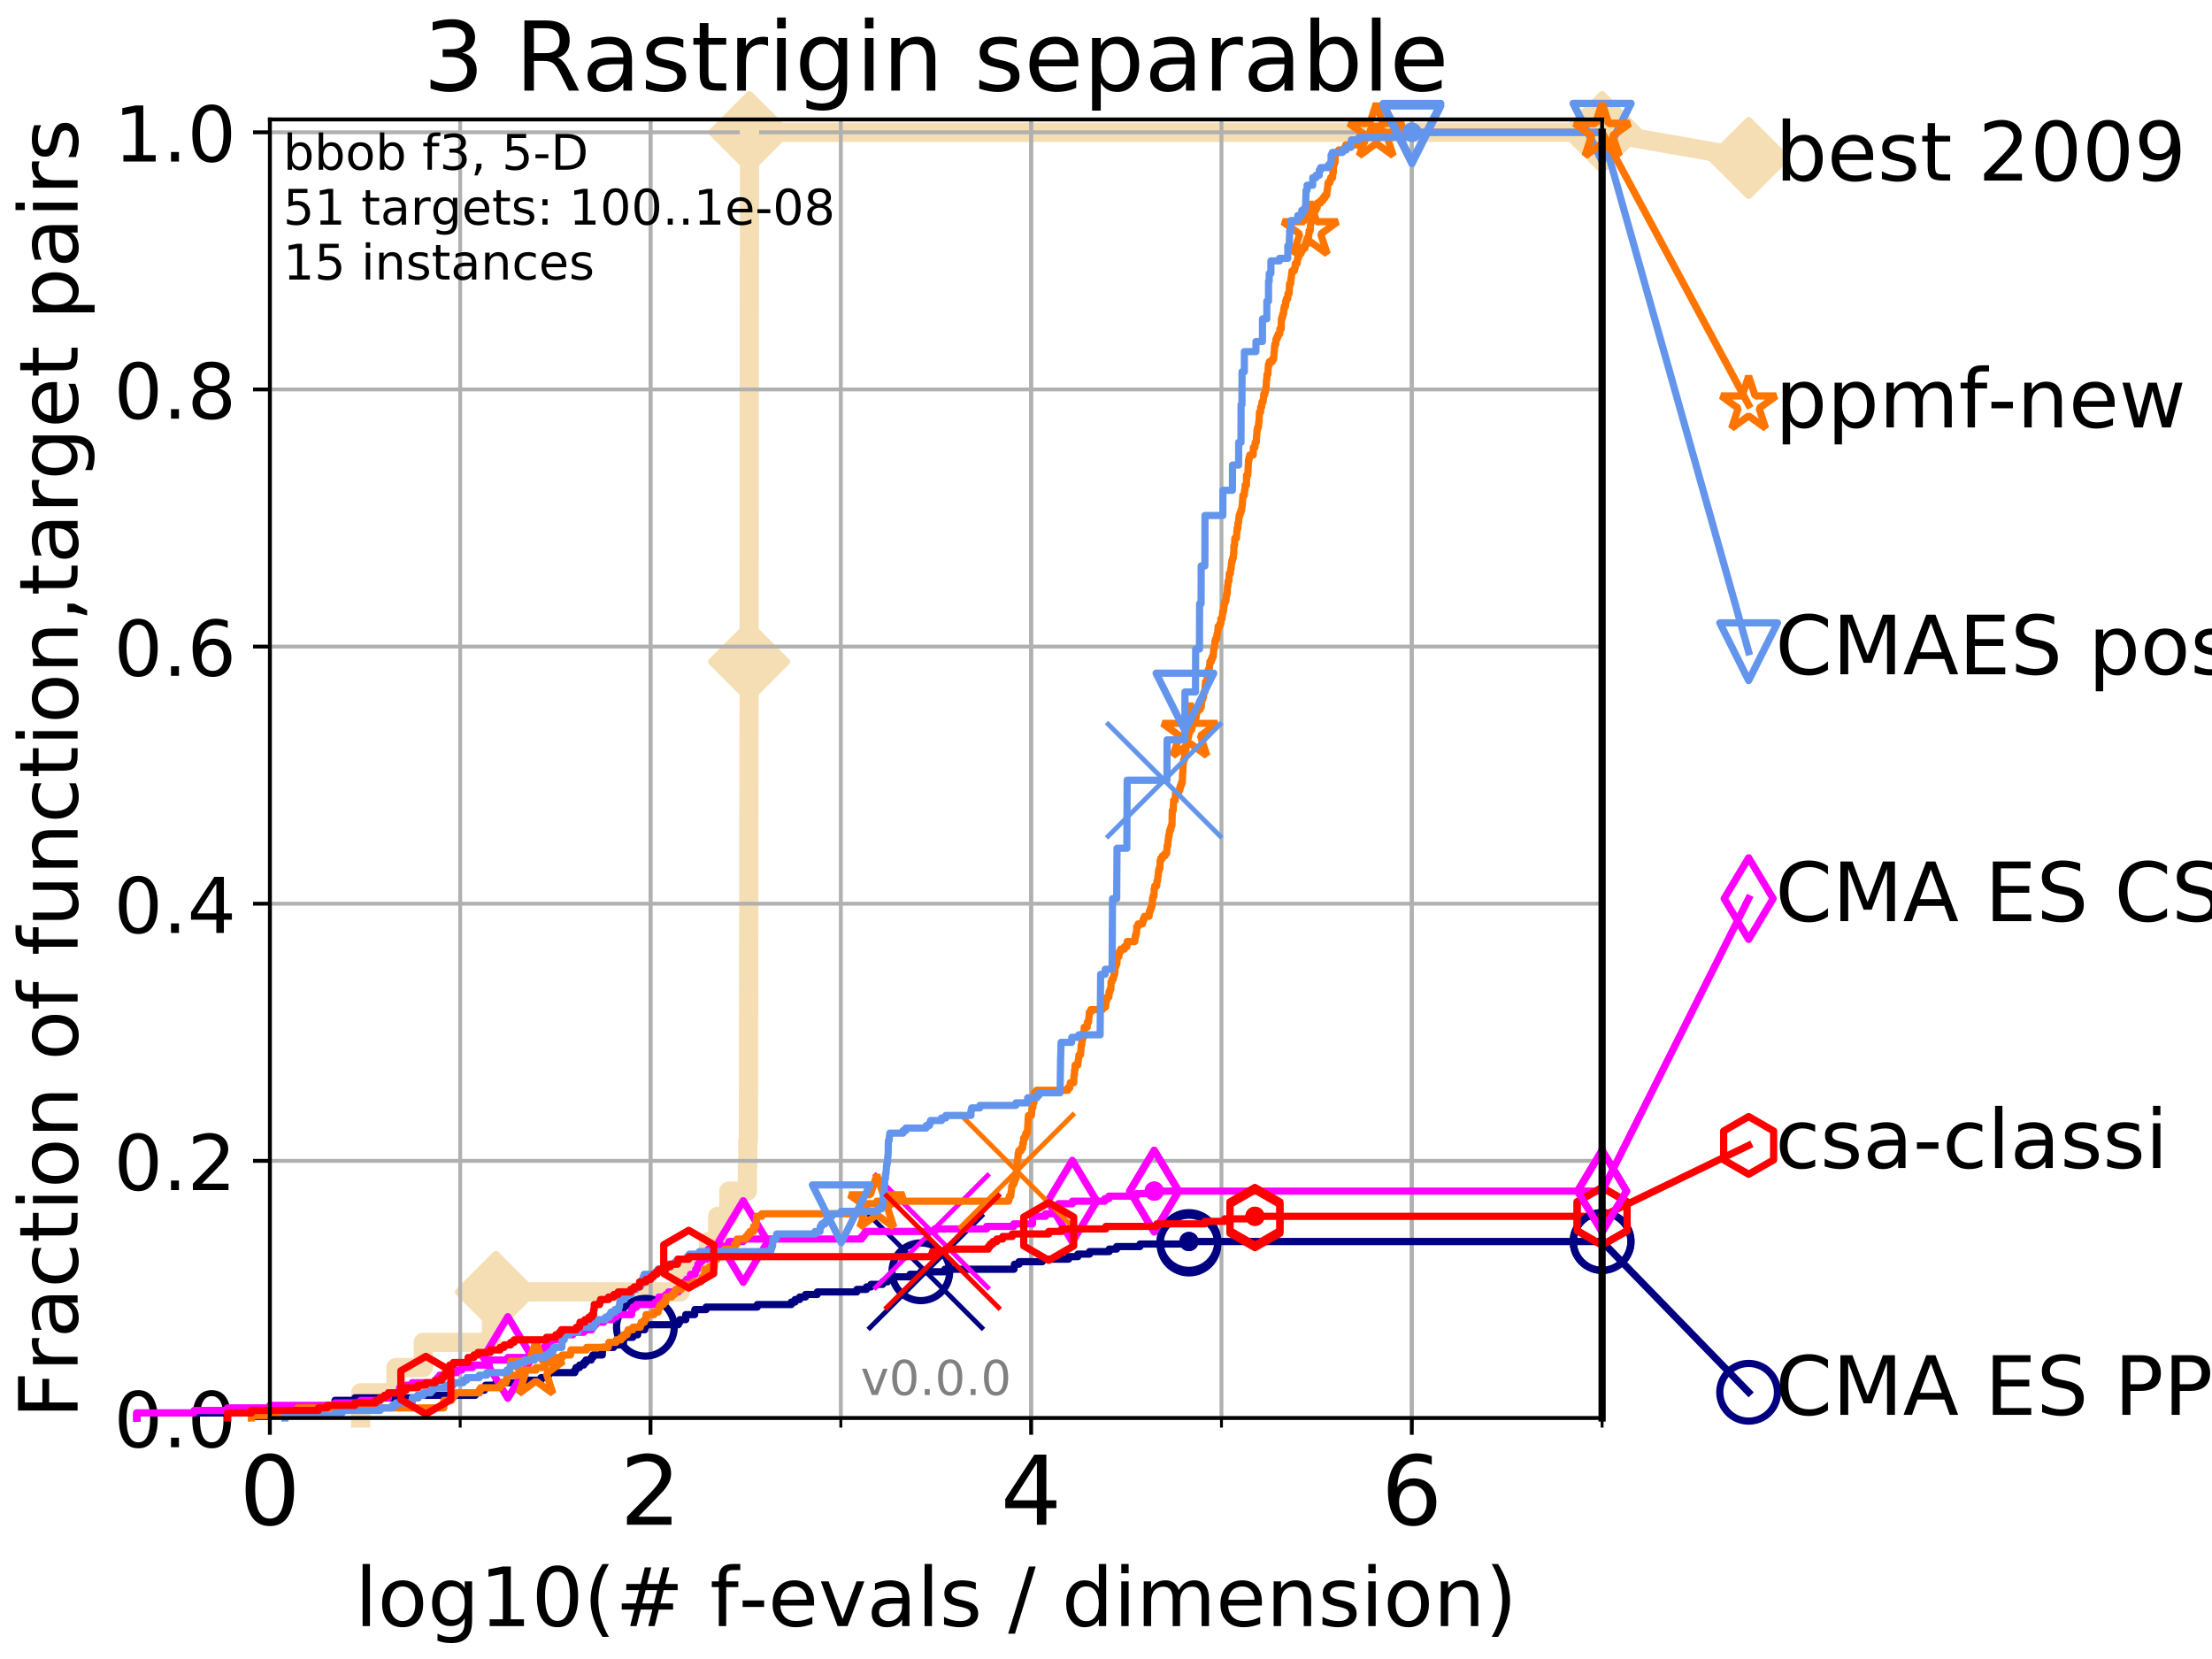 <?xml version="1.0" encoding="utf-8" standalone="no"?>
<!DOCTYPE svg PUBLIC "-//W3C//DTD SVG 1.1//EN"
  "http://www.w3.org/Graphics/SVG/1.1/DTD/svg11.dtd">
<!-- Created with matplotlib (http://matplotlib.org/) -->
<svg height="345pt" version="1.1" viewBox="0 0 460 345" width="460pt" xmlns="http://www.w3.org/2000/svg" xmlns:xlink="http://www.w3.org/1999/xlink">
 <defs>
  <style type="text/css">
*{stroke-linecap:butt;stroke-linejoin:round;}
  </style>
 </defs>
 <g id="figure_1">
  <g id="patch_1">
   <path d="M 0 345.6 
L 460.8 345.6 
L 460.8 0 
L 0 0 
z
" style="fill:#ffffff;"/>
  </g>
  <g id="axes_1">
   <g id="patch_2">
    <path d="M 56.12 294.88 
L 333.168 294.88 
L 333.168 24.84 
L 56.12 24.84 
z
" style="fill:#ffffff;"/>
   </g>
   <g id="line2d_1">
    <path d="M 75.004 294.88 
L 75.004 289.638 
L 82.351 289.638 
L 82.351 284.395 
L 88.027 284.395 
L 88.027 279.153 
L 102.203 279.153 
L 102.203 273.91 
L 103.12 273.91 
L 103.12 268.668 
L 141.449 268.668 
L 141.449 263.425 
L 147.345 263.425 
L 147.345 258.183 
L 149.261 258.183 
L 149.261 252.94 
L 151.568 252.94 
L 151.568 247.698 
L 155.419 247.698 
L 155.419 242.455 
L 155.504 242.455 
L 155.504 237.213 
L 155.641 237.213 
L 155.641 231.97 
L 155.652 231.97 
L 155.652 226.728 
L 155.663 226.728 
L 155.663 211 
L 155.683 211 
L 155.683 205.758 
L 155.694 205.758 
L 155.694 195.273 
L 155.704 195.273 
L 155.704 190.03 
L 155.715 190.03 
L 155.715 174.303 
L 155.725 174.303 
L 155.725 169.061 
L 155.746 169.061 
L 155.746 163.818 
L 155.757 163.818 
L 155.757 153.333 
L 155.767 153.333 
L 155.767 148.091 
L 155.778 148.091 
L 155.778 137.606 
L 155.788 137.606 
L 155.788 116.636 
L 155.798 116.636 
L 155.798 106.151 
L 155.809 106.151 
L 155.809 79.938 
L 155.83 79.938 
L 155.83 64.211 
L 155.84 64.211 
L 155.84 53.726 
L 155.85 53.726 
L 155.85 48.484 
L 155.861 48.484 
L 155.861 32.756 
L 155.871 32.756 
L 155.871 27.514 
L 333.168 27.514 
" style="fill:none;stroke:#f5deb3;stroke-linecap:square;stroke-width:4;"/>
   </g>
   <g id="line2d_2">
    <defs>
     <path d="M -0 7.778 
L 7.778 0 
L 0 -7.778 
L -7.778 -0 
z
" id="m26494f3d08" style="stroke:#f5deb3;stroke-linejoin:miter;stroke-width:1.5;"/>
    </defs>
    <g>
     <use style="fill:#f5deb3;stroke:#f5deb3;stroke-linejoin:miter;stroke-width:1.5;" x="103.12" xlink:href="#m26494f3d08" y="268.668"/>
     <use style="fill:#f5deb3;stroke:#f5deb3;stroke-linejoin:miter;stroke-width:1.5;" x="155.778" xlink:href="#m26494f3d08" y="137.606"/>
     <use style="fill:#f5deb3;stroke:#f5deb3;stroke-linejoin:miter;stroke-width:1.5;" x="155.871" xlink:href="#m26494f3d08" y="27.514"/>
     <use style="fill:#f5deb3;stroke:#f5deb3;stroke-linejoin:miter;stroke-width:1.5;" x="155.871" xlink:href="#m26494f3d08" y="27.514"/>
     <use style="fill:#f5deb3;stroke:#f5deb3;stroke-linejoin:miter;stroke-width:1.5;" x="333.168" xlink:href="#m26494f3d08" y="27.514"/>
    </g>
   </g>
   <g id="line2d_3">
    <path style="fill:none;stroke:#f5deb3;stroke-linecap:square;stroke-width:4;"/>
    <g/>
   </g>
   <g id="line2d_4">
    <path d="M 333.168 27.514 
L 363.643 32.861 
" style="fill:none;stroke:#f5deb3;stroke-linecap:square;stroke-width:4;"/>
    <g>
     <use style="fill:#f5deb3;stroke:#f5deb3;stroke-linejoin:miter;stroke-width:1.5;" x="333.168" xlink:href="#m26494f3d08" y="27.514"/>
     <use style="fill:#f5deb3;stroke:#f5deb3;stroke-linejoin:miter;stroke-width:1.5;" x="363.643" xlink:href="#m26494f3d08" y="32.861"/>
    </g>
   </g>
   <g id="matplotlib.axis_1">
    <g id="xtick_1">
     <g id="line2d_5">
      <path clip-path="url(#p2048425c2a)" d="M 56.12 294.88 
L 56.12 24.84 
" style="fill:none;stroke:#b0b0b0;stroke-linecap:square;stroke-width:0.8;"/>
     </g>
     <g id="line2d_6">
      <defs>
       <path d="M 0 0 
L 0 3.5 
" id="m358d0f9257" style="stroke:#000000;stroke-width:0.8;"/>
      </defs>
      <g>
       <use style="stroke:#000000;stroke-width:0.8;" x="56.12" xlink:href="#m358d0f9257" y="294.88"/>
      </g>
     </g>
     <g id="text_1">
      <!-- 0 -->
      <defs>
       <path d="M 31.781 66.406 
Q 24.172 66.406 20.328 58.906 
Q 16.5 51.422 16.5 36.375 
Q 16.5 21.391 20.328 13.891 
Q 24.172 6.391 31.781 6.391 
Q 39.453 6.391 43.281 13.891 
Q 47.125 21.391 47.125 36.375 
Q 47.125 51.422 43.281 58.906 
Q 39.453 66.406 31.781 66.406 
z
M 31.781 74.219 
Q 44.047 74.219 50.516 64.516 
Q 56.984 54.828 56.984 36.375 
Q 56.984 17.969 50.516 8.266 
Q 44.047 -1.422 31.781 -1.422 
Q 19.531 -1.422 13.062 8.266 
Q 6.594 17.969 6.594 36.375 
Q 6.594 54.828 13.062 64.516 
Q 19.531 74.219 31.781 74.219 
z
" id="DejaVuSans-30"/>
      </defs>
      <g transform="translate(49.758 317.077)scale(0.2 -0.2)">
       <use xlink:href="#DejaVuSans-30"/>
      </g>
     </g>
    </g>
    <g id="xtick_2">
     <g id="line2d_7">
      <path clip-path="url(#p2048425c2a)" d="M 135.277 294.88 
L 135.277 24.84 
" style="fill:none;stroke:#b0b0b0;stroke-linecap:square;stroke-width:0.8;"/>
     </g>
     <g id="line2d_8">
      <g>
       <use style="stroke:#000000;stroke-width:0.8;" x="135.277" xlink:href="#m358d0f9257" y="294.88"/>
      </g>
     </g>
     <g id="text_2">
      <!-- 2 -->
      <defs>
       <path d="M 19.188 8.297 
L 53.609 8.297 
L 53.609 0 
L 7.328 0 
L 7.328 8.297 
Q 12.938 14.109 22.625 23.891 
Q 32.328 33.688 34.812 36.531 
Q 39.547 41.844 41.422 45.531 
Q 43.312 49.219 43.312 52.781 
Q 43.312 58.594 39.234 62.25 
Q 35.156 65.922 28.609 65.922 
Q 23.969 65.922 18.812 64.312 
Q 13.672 62.703 7.812 59.422 
L 7.812 69.391 
Q 13.766 71.781 18.938 73 
Q 24.125 74.219 28.422 74.219 
Q 39.75 74.219 46.484 68.547 
Q 53.219 62.891 53.219 53.422 
Q 53.219 48.922 51.531 44.891 
Q 49.859 40.875 45.406 35.406 
Q 44.188 33.984 37.641 27.219 
Q 31.109 20.453 19.188 8.297 
z
" id="DejaVuSans-32"/>
      </defs>
      <g transform="translate(128.914 317.077)scale(0.2 -0.2)">
       <use xlink:href="#DejaVuSans-32"/>
      </g>
     </g>
    </g>
    <g id="xtick_3">
     <g id="line2d_9">
      <path clip-path="url(#p2048425c2a)" d="M 214.433 294.88 
L 214.433 24.84 
" style="fill:none;stroke:#b0b0b0;stroke-linecap:square;stroke-width:0.8;"/>
     </g>
     <g id="line2d_10">
      <g>
       <use style="stroke:#000000;stroke-width:0.8;" x="214.433" xlink:href="#m358d0f9257" y="294.88"/>
      </g>
     </g>
     <g id="text_3">
      <!-- 4 -->
      <defs>
       <path d="M 37.797 64.312 
L 12.891 25.391 
L 37.797 25.391 
z
M 35.203 72.906 
L 47.609 72.906 
L 47.609 25.391 
L 58.016 25.391 
L 58.016 17.188 
L 47.609 17.188 
L 47.609 0 
L 37.797 0 
L 37.797 17.188 
L 4.891 17.188 
L 4.891 26.703 
z
" id="DejaVuSans-34"/>
      </defs>
      <g transform="translate(208.071 317.077)scale(0.2 -0.2)">
       <use xlink:href="#DejaVuSans-34"/>
      </g>
     </g>
    </g>
    <g id="xtick_4">
     <g id="line2d_11">
      <path clip-path="url(#p2048425c2a)" d="M 293.59 294.88 
L 293.59 24.84 
" style="fill:none;stroke:#b0b0b0;stroke-linecap:square;stroke-width:0.8;"/>
     </g>
     <g id="line2d_12">
      <g>
       <use style="stroke:#000000;stroke-width:0.8;" x="293.59" xlink:href="#m358d0f9257" y="294.88"/>
      </g>
     </g>
     <g id="text_4">
      <!-- 6 -->
      <defs>
       <path d="M 33.016 40.375 
Q 26.375 40.375 22.484 35.828 
Q 18.609 31.297 18.609 23.391 
Q 18.609 15.531 22.484 10.953 
Q 26.375 6.391 33.016 6.391 
Q 39.656 6.391 43.531 10.953 
Q 47.406 15.531 47.406 23.391 
Q 47.406 31.297 43.531 35.828 
Q 39.656 40.375 33.016 40.375 
z
M 52.594 71.297 
L 52.594 62.312 
Q 48.875 64.062 45.094 64.984 
Q 41.312 65.922 37.594 65.922 
Q 27.828 65.922 22.672 59.328 
Q 17.531 52.734 16.797 39.406 
Q 19.672 43.656 24.016 45.922 
Q 28.375 48.188 33.594 48.188 
Q 44.578 48.188 50.953 41.516 
Q 57.328 34.859 57.328 23.391 
Q 57.328 12.156 50.688 5.359 
Q 44.047 -1.422 33.016 -1.422 
Q 20.359 -1.422 13.672 8.266 
Q 6.984 17.969 6.984 36.375 
Q 6.984 53.656 15.188 63.938 
Q 23.391 74.219 37.203 74.219 
Q 40.922 74.219 44.703 73.484 
Q 48.484 72.75 52.594 71.297 
z
" id="DejaVuSans-36"/>
      </defs>
      <g transform="translate(287.227 317.077)scale(0.2 -0.2)">
       <use xlink:href="#DejaVuSans-36"/>
      </g>
     </g>
    </g>
    <g id="xtick_5">
     <g id="line2d_13">
      <path clip-path="url(#p2048425c2a)" d="M 56.12 294.88 
L 56.12 24.84 
" style="fill:none;stroke:#b0b0b0;stroke-linecap:square;stroke-width:0.8;"/>
     </g>
     <g id="line2d_14">
      <defs>
       <path d="M 0 0 
L 0 2 
" id="m61c68916b6" style="stroke:#000000;stroke-width:0.6;"/>
      </defs>
      <g>
       <use style="stroke:#000000;stroke-width:0.6;" x="56.12" xlink:href="#m61c68916b6" y="294.88"/>
      </g>
     </g>
    </g>
    <g id="xtick_6">
     <g id="line2d_15">
      <path clip-path="url(#p2048425c2a)" d="M 95.698 294.88 
L 95.698 24.84 
" style="fill:none;stroke:#b0b0b0;stroke-linecap:square;stroke-width:0.8;"/>
     </g>
     <g id="line2d_16">
      <g>
       <use style="stroke:#000000;stroke-width:0.6;" x="95.698" xlink:href="#m61c68916b6" y="294.88"/>
      </g>
     </g>
    </g>
    <g id="xtick_7">
     <g id="line2d_17">
      <path clip-path="url(#p2048425c2a)" d="M 135.277 294.88 
L 135.277 24.84 
" style="fill:none;stroke:#b0b0b0;stroke-linecap:square;stroke-width:0.8;"/>
     </g>
     <g id="line2d_18">
      <g>
       <use style="stroke:#000000;stroke-width:0.6;" x="135.277" xlink:href="#m61c68916b6" y="294.88"/>
      </g>
     </g>
    </g>
    <g id="xtick_8">
     <g id="line2d_19">
      <path clip-path="url(#p2048425c2a)" d="M 174.855 294.88 
L 174.855 24.84 
" style="fill:none;stroke:#b0b0b0;stroke-linecap:square;stroke-width:0.8;"/>
     </g>
     <g id="line2d_20">
      <g>
       <use style="stroke:#000000;stroke-width:0.6;" x="174.855" xlink:href="#m61c68916b6" y="294.88"/>
      </g>
     </g>
    </g>
    <g id="xtick_9">
     <g id="line2d_21">
      <path clip-path="url(#p2048425c2a)" d="M 214.433 294.88 
L 214.433 24.84 
" style="fill:none;stroke:#b0b0b0;stroke-linecap:square;stroke-width:0.8;"/>
     </g>
     <g id="line2d_22">
      <g>
       <use style="stroke:#000000;stroke-width:0.6;" x="214.433" xlink:href="#m61c68916b6" y="294.88"/>
      </g>
     </g>
    </g>
    <g id="xtick_10">
     <g id="line2d_23">
      <path clip-path="url(#p2048425c2a)" d="M 254.011 294.88 
L 254.011 24.84 
" style="fill:none;stroke:#b0b0b0;stroke-linecap:square;stroke-width:0.8;"/>
     </g>
     <g id="line2d_24">
      <g>
       <use style="stroke:#000000;stroke-width:0.6;" x="254.011" xlink:href="#m61c68916b6" y="294.88"/>
      </g>
     </g>
    </g>
    <g id="xtick_11">
     <g id="line2d_25">
      <path clip-path="url(#p2048425c2a)" d="M 293.59 294.88 
L 293.59 24.84 
" style="fill:none;stroke:#b0b0b0;stroke-linecap:square;stroke-width:0.8;"/>
     </g>
     <g id="line2d_26">
      <g>
       <use style="stroke:#000000;stroke-width:0.6;" x="293.59" xlink:href="#m61c68916b6" y="294.88"/>
      </g>
     </g>
    </g>
    <g id="xtick_12">
     <g id="line2d_27">
      <path clip-path="url(#p2048425c2a)" d="M 333.168 294.88 
L 333.168 24.84 
" style="fill:none;stroke:#b0b0b0;stroke-linecap:square;stroke-width:0.8;"/>
     </g>
     <g id="line2d_28">
      <g>
       <use style="stroke:#000000;stroke-width:0.6;" x="333.168" xlink:href="#m61c68916b6" y="294.88"/>
      </g>
     </g>
    </g>
    <g id="text_5">
     <!-- log10(# f-evals / dimension) -->
     <defs>
      <path d="M 9.422 75.984 
L 18.406 75.984 
L 18.406 0 
L 9.422 0 
z
" id="DejaVuSans-6c"/>
      <path d="M 30.609 48.391 
Q 23.391 48.391 19.188 42.75 
Q 14.984 37.109 14.984 27.297 
Q 14.984 17.484 19.156 11.844 
Q 23.344 6.203 30.609 6.203 
Q 37.797 6.203 41.984 11.859 
Q 46.188 17.531 46.188 27.297 
Q 46.188 37.016 41.984 42.703 
Q 37.797 48.391 30.609 48.391 
z
M 30.609 56 
Q 42.328 56 49.016 48.375 
Q 55.719 40.766 55.719 27.297 
Q 55.719 13.875 49.016 6.219 
Q 42.328 -1.422 30.609 -1.422 
Q 18.844 -1.422 12.172 6.219 
Q 5.516 13.875 5.516 27.297 
Q 5.516 40.766 12.172 48.375 
Q 18.844 56 30.609 56 
z
" id="DejaVuSans-6f"/>
      <path d="M 45.406 27.984 
Q 45.406 37.75 41.375 43.109 
Q 37.359 48.484 30.078 48.484 
Q 22.859 48.484 18.828 43.109 
Q 14.797 37.75 14.797 27.984 
Q 14.797 18.266 18.828 12.891 
Q 22.859 7.516 30.078 7.516 
Q 37.359 7.516 41.375 12.891 
Q 45.406 18.266 45.406 27.984 
z
M 54.391 6.781 
Q 54.391 -7.172 48.188 -13.984 
Q 42 -20.797 29.203 -20.797 
Q 24.469 -20.797 20.266 -20.094 
Q 16.062 -19.391 12.109 -17.922 
L 12.109 -9.188 
Q 16.062 -11.328 19.922 -12.344 
Q 23.781 -13.375 27.781 -13.375 
Q 36.625 -13.375 41.016 -8.766 
Q 45.406 -4.156 45.406 5.172 
L 45.406 9.625 
Q 42.625 4.781 38.281 2.391 
Q 33.938 0 27.875 0 
Q 17.828 0 11.672 7.656 
Q 5.516 15.328 5.516 27.984 
Q 5.516 40.672 11.672 48.328 
Q 17.828 56 27.875 56 
Q 33.938 56 38.281 53.609 
Q 42.625 51.219 45.406 46.391 
L 45.406 54.688 
L 54.391 54.688 
z
" id="DejaVuSans-67"/>
      <path d="M 12.406 8.297 
L 28.516 8.297 
L 28.516 63.922 
L 10.984 60.406 
L 10.984 69.391 
L 28.422 72.906 
L 38.281 72.906 
L 38.281 8.297 
L 54.391 8.297 
L 54.391 0 
L 12.406 0 
z
" id="DejaVuSans-31"/>
      <path d="M 31 75.875 
Q 24.469 64.656 21.281 53.656 
Q 18.109 42.672 18.109 31.391 
Q 18.109 20.125 21.312 9.062 
Q 24.516 -2 31 -13.188 
L 23.188 -13.188 
Q 15.875 -1.703 12.234 9.375 
Q 8.594 20.453 8.594 31.391 
Q 8.594 42.281 12.203 53.312 
Q 15.828 64.359 23.188 75.875 
z
" id="DejaVuSans-28"/>
      <path d="M 51.125 44 
L 36.922 44 
L 32.812 27.688 
L 47.125 27.688 
z
M 43.797 71.781 
L 38.719 51.516 
L 52.984 51.516 
L 58.109 71.781 
L 65.922 71.781 
L 60.891 51.516 
L 76.125 51.516 
L 76.125 44 
L 58.984 44 
L 54.984 27.688 
L 70.516 27.688 
L 70.516 20.219 
L 53.078 20.219 
L 48 0 
L 40.188 0 
L 45.219 20.219 
L 30.906 20.219 
L 25.875 0 
L 18.016 0 
L 23.094 20.219 
L 7.719 20.219 
L 7.719 27.688 
L 24.906 27.688 
L 29 44 
L 13.281 44 
L 13.281 51.516 
L 30.906 51.516 
L 35.891 71.781 
z
" id="DejaVuSans-23"/>
      <path id="DejaVuSans-20"/>
      <path d="M 37.109 75.984 
L 37.109 68.5 
L 28.516 68.5 
Q 23.688 68.5 21.797 66.547 
Q 19.922 64.594 19.922 59.516 
L 19.922 54.688 
L 34.719 54.688 
L 34.719 47.703 
L 19.922 47.703 
L 19.922 0 
L 10.891 0 
L 10.891 47.703 
L 2.297 47.703 
L 2.297 54.688 
L 10.891 54.688 
L 10.891 58.5 
Q 10.891 67.625 15.141 71.797 
Q 19.391 75.984 28.609 75.984 
z
" id="DejaVuSans-66"/>
      <path d="M 4.891 31.391 
L 31.203 31.391 
L 31.203 23.391 
L 4.891 23.391 
z
" id="DejaVuSans-2d"/>
      <path d="M 56.203 29.594 
L 56.203 25.203 
L 14.891 25.203 
Q 15.484 15.922 20.484 11.062 
Q 25.484 6.203 34.422 6.203 
Q 39.594 6.203 44.453 7.469 
Q 49.312 8.734 54.109 11.281 
L 54.109 2.781 
Q 49.266 0.734 44.188 -0.344 
Q 39.109 -1.422 33.891 -1.422 
Q 20.797 -1.422 13.156 6.188 
Q 5.516 13.812 5.516 26.812 
Q 5.516 40.234 12.766 48.109 
Q 20.016 56 32.328 56 
Q 43.359 56 49.781 48.891 
Q 56.203 41.797 56.203 29.594 
z
M 47.219 32.234 
Q 47.125 39.594 43.094 43.984 
Q 39.062 48.391 32.422 48.391 
Q 24.906 48.391 20.391 44.141 
Q 15.875 39.891 15.188 32.172 
z
" id="DejaVuSans-65"/>
      <path d="M 2.984 54.688 
L 12.5 54.688 
L 29.594 8.797 
L 46.688 54.688 
L 56.203 54.688 
L 35.688 0 
L 23.484 0 
z
" id="DejaVuSans-76"/>
      <path d="M 34.281 27.484 
Q 23.391 27.484 19.188 25 
Q 14.984 22.516 14.984 16.5 
Q 14.984 11.719 18.141 8.906 
Q 21.297 6.109 26.703 6.109 
Q 34.188 6.109 38.703 11.406 
Q 43.219 16.703 43.219 25.484 
L 43.219 27.484 
z
M 52.203 31.203 
L 52.203 0 
L 43.219 0 
L 43.219 8.297 
Q 40.141 3.328 35.547 0.953 
Q 30.953 -1.422 24.312 -1.422 
Q 15.922 -1.422 10.953 3.297 
Q 6 8.016 6 15.922 
Q 6 25.141 12.172 29.828 
Q 18.359 34.516 30.609 34.516 
L 43.219 34.516 
L 43.219 35.406 
Q 43.219 41.609 39.141 45 
Q 35.062 48.391 27.688 48.391 
Q 23 48.391 18.547 47.266 
Q 14.109 46.141 10.016 43.891 
L 10.016 52.203 
Q 14.938 54.109 19.578 55.047 
Q 24.219 56 28.609 56 
Q 40.484 56 46.344 49.844 
Q 52.203 43.703 52.203 31.203 
z
" id="DejaVuSans-61"/>
      <path d="M 44.281 53.078 
L 44.281 44.578 
Q 40.484 46.531 36.375 47.5 
Q 32.281 48.484 27.875 48.484 
Q 21.188 48.484 17.844 46.438 
Q 14.5 44.391 14.5 40.281 
Q 14.5 37.156 16.891 35.375 
Q 19.281 33.594 26.516 31.984 
L 29.594 31.297 
Q 39.156 29.25 43.188 25.516 
Q 47.219 21.781 47.219 15.094 
Q 47.219 7.469 41.188 3.016 
Q 35.156 -1.422 24.609 -1.422 
Q 20.219 -1.422 15.453 -0.562 
Q 10.688 0.297 5.422 2 
L 5.422 11.281 
Q 10.406 8.688 15.234 7.391 
Q 20.062 6.109 24.812 6.109 
Q 31.156 6.109 34.562 8.281 
Q 37.984 10.453 37.984 14.406 
Q 37.984 18.062 35.516 20.016 
Q 33.062 21.969 24.703 23.781 
L 21.578 24.516 
Q 13.234 26.266 9.516 29.906 
Q 5.812 33.547 5.812 39.891 
Q 5.812 47.609 11.281 51.797 
Q 16.75 56 26.812 56 
Q 31.781 56 36.172 55.266 
Q 40.578 54.547 44.281 53.078 
z
" id="DejaVuSans-73"/>
      <path d="M 25.391 72.906 
L 33.688 72.906 
L 8.297 -9.281 
L 0 -9.281 
z
" id="DejaVuSans-2f"/>
      <path d="M 45.406 46.391 
L 45.406 75.984 
L 54.391 75.984 
L 54.391 0 
L 45.406 0 
L 45.406 8.203 
Q 42.578 3.328 38.25 0.953 
Q 33.938 -1.422 27.875 -1.422 
Q 17.969 -1.422 11.734 6.484 
Q 5.516 14.406 5.516 27.297 
Q 5.516 40.188 11.734 48.094 
Q 17.969 56 27.875 56 
Q 33.938 56 38.25 53.625 
Q 42.578 51.266 45.406 46.391 
z
M 14.797 27.297 
Q 14.797 17.391 18.875 11.75 
Q 22.953 6.109 30.078 6.109 
Q 37.203 6.109 41.297 11.75 
Q 45.406 17.391 45.406 27.297 
Q 45.406 37.203 41.297 42.844 
Q 37.203 48.484 30.078 48.484 
Q 22.953 48.484 18.875 42.844 
Q 14.797 37.203 14.797 27.297 
z
" id="DejaVuSans-64"/>
      <path d="M 9.422 54.688 
L 18.406 54.688 
L 18.406 0 
L 9.422 0 
z
M 9.422 75.984 
L 18.406 75.984 
L 18.406 64.594 
L 9.422 64.594 
z
" id="DejaVuSans-69"/>
      <path d="M 52 44.188 
Q 55.375 50.25 60.062 53.125 
Q 64.75 56 71.094 56 
Q 79.641 56 84.281 50.016 
Q 88.922 44.047 88.922 33.016 
L 88.922 0 
L 79.891 0 
L 79.891 32.719 
Q 79.891 40.578 77.094 44.375 
Q 74.312 48.188 68.609 48.188 
Q 61.625 48.188 57.562 43.547 
Q 53.516 38.922 53.516 30.906 
L 53.516 0 
L 44.484 0 
L 44.484 32.719 
Q 44.484 40.625 41.703 44.406 
Q 38.922 48.188 33.109 48.188 
Q 26.219 48.188 22.156 43.531 
Q 18.109 38.875 18.109 30.906 
L 18.109 0 
L 9.078 0 
L 9.078 54.688 
L 18.109 54.688 
L 18.109 46.188 
Q 21.188 51.219 25.484 53.609 
Q 29.781 56 35.688 56 
Q 41.656 56 45.828 52.969 
Q 50 49.953 52 44.188 
z
" id="DejaVuSans-6d"/>
      <path d="M 54.891 33.016 
L 54.891 0 
L 45.906 0 
L 45.906 32.719 
Q 45.906 40.484 42.875 44.328 
Q 39.844 48.188 33.797 48.188 
Q 26.516 48.188 22.312 43.547 
Q 18.109 38.922 18.109 30.906 
L 18.109 0 
L 9.078 0 
L 9.078 54.688 
L 18.109 54.688 
L 18.109 46.188 
Q 21.344 51.125 25.703 53.562 
Q 30.078 56 35.797 56 
Q 45.219 56 50.047 50.172 
Q 54.891 44.344 54.891 33.016 
z
" id="DejaVuSans-6e"/>
      <path d="M 8.016 75.875 
L 15.828 75.875 
Q 23.141 64.359 26.781 53.312 
Q 30.422 42.281 30.422 31.391 
Q 30.422 20.453 26.781 9.375 
Q 23.141 -1.703 15.828 -13.188 
L 8.016 -13.188 
Q 14.5 -2 17.703 9.062 
Q 20.906 20.125 20.906 31.391 
Q 20.906 42.672 17.703 53.656 
Q 14.5 64.656 8.016 75.875 
z
" id="DejaVuSans-29"/>
     </defs>
     <g transform="translate(73.803 338.154)scale(0.17 -0.17)">
      <use xlink:href="#DejaVuSans-6c"/>
      <use x="27.783" xlink:href="#DejaVuSans-6f"/>
      <use x="88.965" xlink:href="#DejaVuSans-67"/>
      <use x="152.441" xlink:href="#DejaVuSans-31"/>
      <use x="216.064" xlink:href="#DejaVuSans-30"/>
      <use x="279.688" xlink:href="#DejaVuSans-28"/>
      <use x="318.701" xlink:href="#DejaVuSans-23"/>
      <use x="402.49" xlink:href="#DejaVuSans-20"/>
      <use x="434.277" xlink:href="#DejaVuSans-66"/>
      <use x="469.404" xlink:href="#DejaVuSans-2d"/>
      <use x="505.488" xlink:href="#DejaVuSans-65"/>
      <use x="567.012" xlink:href="#DejaVuSans-76"/>
      <use x="626.191" xlink:href="#DejaVuSans-61"/>
      <use x="687.471" xlink:href="#DejaVuSans-6c"/>
      <use x="715.254" xlink:href="#DejaVuSans-73"/>
      <use x="767.354" xlink:href="#DejaVuSans-20"/>
      <use x="799.141" xlink:href="#DejaVuSans-2f"/>
      <use x="832.832" xlink:href="#DejaVuSans-20"/>
      <use x="864.619" xlink:href="#DejaVuSans-64"/>
      <use x="928.096" xlink:href="#DejaVuSans-69"/>
      <use x="955.879" xlink:href="#DejaVuSans-6d"/>
      <use x="1053.291" xlink:href="#DejaVuSans-65"/>
      <use x="1114.814" xlink:href="#DejaVuSans-6e"/>
      <use x="1178.193" xlink:href="#DejaVuSans-73"/>
      <use x="1230.293" xlink:href="#DejaVuSans-69"/>
      <use x="1258.076" xlink:href="#DejaVuSans-6f"/>
      <use x="1319.258" xlink:href="#DejaVuSans-6e"/>
      <use x="1382.637" xlink:href="#DejaVuSans-29"/>
     </g>
    </g>
   </g>
   <g id="matplotlib.axis_2">
    <g id="ytick_1">
     <g id="line2d_29">
      <path clip-path="url(#p2048425c2a)" d="M 56.12 294.88 
L 333.168 294.88 
" style="fill:none;stroke:#b0b0b0;stroke-linecap:square;stroke-width:0.8;"/>
     </g>
     <g id="line2d_30">
      <defs>
       <path d="M 0 0 
L -3.5 0 
" id="md80b0bfe57" style="stroke:#000000;stroke-width:0.8;"/>
      </defs>
      <g>
       <use style="stroke:#000000;stroke-width:0.8;" x="56.12" xlink:href="#md80b0bfe57" y="294.88"/>
      </g>
     </g>
     <g id="text_6">
      <!-- 0.0 -->
      <defs>
       <path d="M 10.688 12.406 
L 21 12.406 
L 21 0 
L 10.688 0 
z
" id="DejaVuSans-2e"/>
      </defs>
      <g transform="translate(23.675 300.959)scale(0.16 -0.16)">
       <use xlink:href="#DejaVuSans-30"/>
       <use x="63.623" xlink:href="#DejaVuSans-2e"/>
       <use x="95.41" xlink:href="#DejaVuSans-30"/>
      </g>
     </g>
    </g>
    <g id="ytick_2">
     <g id="line2d_31">
      <path clip-path="url(#p2048425c2a)" d="M 56.12 241.407 
L 333.168 241.407 
" style="fill:none;stroke:#b0b0b0;stroke-linecap:square;stroke-width:0.8;"/>
     </g>
     <g id="line2d_32">
      <g>
       <use style="stroke:#000000;stroke-width:0.8;" x="56.12" xlink:href="#md80b0bfe57" y="241.407"/>
      </g>
     </g>
     <g id="text_7">
      <!-- 0.2 -->
      <g transform="translate(23.675 247.485)scale(0.16 -0.16)">
       <use xlink:href="#DejaVuSans-30"/>
       <use x="63.623" xlink:href="#DejaVuSans-2e"/>
       <use x="95.41" xlink:href="#DejaVuSans-32"/>
      </g>
     </g>
    </g>
    <g id="ytick_3">
     <g id="line2d_33">
      <path clip-path="url(#p2048425c2a)" d="M 56.12 187.933 
L 333.168 187.933 
" style="fill:none;stroke:#b0b0b0;stroke-linecap:square;stroke-width:0.8;"/>
     </g>
     <g id="line2d_34">
      <g>
       <use style="stroke:#000000;stroke-width:0.8;" x="56.12" xlink:href="#md80b0bfe57" y="187.933"/>
      </g>
     </g>
     <g id="text_8">
      <!-- 0.4 -->
      <g transform="translate(23.675 194.012)scale(0.16 -0.16)">
       <use xlink:href="#DejaVuSans-30"/>
       <use x="63.623" xlink:href="#DejaVuSans-2e"/>
       <use x="95.41" xlink:href="#DejaVuSans-34"/>
      </g>
     </g>
    </g>
    <g id="ytick_4">
     <g id="line2d_35">
      <path clip-path="url(#p2048425c2a)" d="M 56.12 134.46 
L 333.168 134.46 
" style="fill:none;stroke:#b0b0b0;stroke-linecap:square;stroke-width:0.8;"/>
     </g>
     <g id="line2d_36">
      <g>
       <use style="stroke:#000000;stroke-width:0.8;" x="56.12" xlink:href="#md80b0bfe57" y="134.46"/>
      </g>
     </g>
     <g id="text_9">
      <!-- 0.6 -->
      <g transform="translate(23.675 140.539)scale(0.16 -0.16)">
       <use xlink:href="#DejaVuSans-30"/>
       <use x="63.623" xlink:href="#DejaVuSans-2e"/>
       <use x="95.41" xlink:href="#DejaVuSans-36"/>
      </g>
     </g>
    </g>
    <g id="ytick_5">
     <g id="line2d_37">
      <path clip-path="url(#p2048425c2a)" d="M 56.12 80.987 
L 333.168 80.987 
" style="fill:none;stroke:#b0b0b0;stroke-linecap:square;stroke-width:0.8;"/>
     </g>
     <g id="line2d_38">
      <g>
       <use style="stroke:#000000;stroke-width:0.8;" x="56.12" xlink:href="#md80b0bfe57" y="80.987"/>
      </g>
     </g>
     <g id="text_10">
      <!-- 0.8 -->
      <defs>
       <path d="M 31.781 34.625 
Q 24.75 34.625 20.719 30.859 
Q 16.703 27.094 16.703 20.516 
Q 16.703 13.922 20.719 10.156 
Q 24.75 6.391 31.781 6.391 
Q 38.812 6.391 42.859 10.172 
Q 46.922 13.969 46.922 20.516 
Q 46.922 27.094 42.891 30.859 
Q 38.875 34.625 31.781 34.625 
z
M 21.922 38.812 
Q 15.578 40.375 12.031 44.719 
Q 8.5 49.078 8.5 55.328 
Q 8.5 64.062 14.719 69.141 
Q 20.953 74.219 31.781 74.219 
Q 42.672 74.219 48.875 69.141 
Q 55.078 64.062 55.078 55.328 
Q 55.078 49.078 51.531 44.719 
Q 48 40.375 41.703 38.812 
Q 48.828 37.156 52.797 32.312 
Q 56.781 27.484 56.781 20.516 
Q 56.781 9.906 50.312 4.234 
Q 43.844 -1.422 31.781 -1.422 
Q 19.734 -1.422 13.25 4.234 
Q 6.781 9.906 6.781 20.516 
Q 6.781 27.484 10.781 32.312 
Q 14.797 37.156 21.922 38.812 
z
M 18.312 54.391 
Q 18.312 48.734 21.844 45.562 
Q 25.391 42.391 31.781 42.391 
Q 38.141 42.391 41.719 45.562 
Q 45.312 48.734 45.312 54.391 
Q 45.312 60.062 41.719 63.234 
Q 38.141 66.406 31.781 66.406 
Q 25.391 66.406 21.844 63.234 
Q 18.312 60.062 18.312 54.391 
z
" id="DejaVuSans-38"/>
      </defs>
      <g transform="translate(23.675 87.066)scale(0.16 -0.16)">
       <use xlink:href="#DejaVuSans-30"/>
       <use x="63.623" xlink:href="#DejaVuSans-2e"/>
       <use x="95.41" xlink:href="#DejaVuSans-38"/>
      </g>
     </g>
    </g>
    <g id="ytick_6">
     <g id="line2d_39">
      <path clip-path="url(#p2048425c2a)" d="M 56.12 27.514 
L 333.168 27.514 
" style="fill:none;stroke:#b0b0b0;stroke-linecap:square;stroke-width:0.8;"/>
     </g>
     <g id="line2d_40">
      <g>
       <use style="stroke:#000000;stroke-width:0.8;" x="56.12" xlink:href="#md80b0bfe57" y="27.514"/>
      </g>
     </g>
     <g id="text_11">
      <!-- 1.0 -->
      <g transform="translate(23.675 33.592)scale(0.16 -0.16)">
       <use xlink:href="#DejaVuSans-31"/>
       <use x="63.623" xlink:href="#DejaVuSans-2e"/>
       <use x="95.41" xlink:href="#DejaVuSans-30"/>
      </g>
     </g>
    </g>
    <g id="text_12">
     <!-- Fraction of function,target pairs -->
     <defs>
      <path d="M 9.812 72.906 
L 51.703 72.906 
L 51.703 64.594 
L 19.672 64.594 
L 19.672 43.109 
L 48.578 43.109 
L 48.578 34.812 
L 19.672 34.812 
L 19.672 0 
L 9.812 0 
z
" id="DejaVuSans-46"/>
      <path d="M 41.109 46.297 
Q 39.594 47.172 37.812 47.578 
Q 36.031 48 33.891 48 
Q 26.266 48 22.188 43.047 
Q 18.109 38.094 18.109 28.812 
L 18.109 0 
L 9.078 0 
L 9.078 54.688 
L 18.109 54.688 
L 18.109 46.188 
Q 20.953 51.172 25.484 53.578 
Q 30.031 56 36.531 56 
Q 37.453 56 38.578 55.875 
Q 39.703 55.766 41.062 55.516 
z
" id="DejaVuSans-72"/>
      <path d="M 48.781 52.594 
L 48.781 44.188 
Q 44.969 46.297 41.141 47.344 
Q 37.312 48.391 33.406 48.391 
Q 24.656 48.391 19.812 42.844 
Q 14.984 37.312 14.984 27.297 
Q 14.984 17.281 19.812 11.734 
Q 24.656 6.203 33.406 6.203 
Q 37.312 6.203 41.141 7.25 
Q 44.969 8.297 48.781 10.406 
L 48.781 2.094 
Q 45.016 0.344 40.984 -0.531 
Q 36.969 -1.422 32.422 -1.422 
Q 20.062 -1.422 12.781 6.344 
Q 5.516 14.109 5.516 27.297 
Q 5.516 40.672 12.859 48.328 
Q 20.219 56 33.016 56 
Q 37.156 56 41.109 55.141 
Q 45.062 54.297 48.781 52.594 
z
" id="DejaVuSans-63"/>
      <path d="M 18.312 70.219 
L 18.312 54.688 
L 36.812 54.688 
L 36.812 47.703 
L 18.312 47.703 
L 18.312 18.016 
Q 18.312 11.328 20.141 9.422 
Q 21.969 7.516 27.594 7.516 
L 36.812 7.516 
L 36.812 0 
L 27.594 0 
Q 17.188 0 13.234 3.875 
Q 9.281 7.766 9.281 18.016 
L 9.281 47.703 
L 2.688 47.703 
L 2.688 54.688 
L 9.281 54.688 
L 9.281 70.219 
z
" id="DejaVuSans-74"/>
      <path d="M 8.5 21.578 
L 8.5 54.688 
L 17.484 54.688 
L 17.484 21.922 
Q 17.484 14.156 20.5 10.266 
Q 23.531 6.391 29.594 6.391 
Q 36.859 6.391 41.078 11.031 
Q 45.312 15.672 45.312 23.688 
L 45.312 54.688 
L 54.297 54.688 
L 54.297 0 
L 45.312 0 
L 45.312 8.406 
Q 42.047 3.422 37.719 1 
Q 33.406 -1.422 27.688 -1.422 
Q 18.266 -1.422 13.375 4.438 
Q 8.5 10.297 8.5 21.578 
z
M 31.109 56 
z
" id="DejaVuSans-75"/>
      <path d="M 11.719 12.406 
L 22.016 12.406 
L 22.016 4 
L 14.016 -11.625 
L 7.719 -11.625 
L 11.719 4 
z
" id="DejaVuSans-2c"/>
      <path d="M 18.109 8.203 
L 18.109 -20.797 
L 9.078 -20.797 
L 9.078 54.688 
L 18.109 54.688 
L 18.109 46.391 
Q 20.953 51.266 25.266 53.625 
Q 29.594 56 35.594 56 
Q 45.562 56 51.781 48.094 
Q 58.016 40.188 58.016 27.297 
Q 58.016 14.406 51.781 6.484 
Q 45.562 -1.422 35.594 -1.422 
Q 29.594 -1.422 25.266 0.953 
Q 20.953 3.328 18.109 8.203 
z
M 48.688 27.297 
Q 48.688 37.203 44.609 42.844 
Q 40.531 48.484 33.406 48.484 
Q 26.266 48.484 22.188 42.844 
Q 18.109 37.203 18.109 27.297 
Q 18.109 17.391 22.188 11.75 
Q 26.266 6.109 33.406 6.109 
Q 40.531 6.109 44.609 11.75 
Q 48.688 17.391 48.688 27.297 
z
" id="DejaVuSans-70"/>
     </defs>
     <g transform="translate(16.14 294.999)rotate(-90)scale(0.17 -0.17)">
      <use xlink:href="#DejaVuSans-46"/>
      <use x="57.41" xlink:href="#DejaVuSans-72"/>
      <use x="98.523" xlink:href="#DejaVuSans-61"/>
      <use x="159.803" xlink:href="#DejaVuSans-63"/>
      <use x="214.783" xlink:href="#DejaVuSans-74"/>
      <use x="253.992" xlink:href="#DejaVuSans-69"/>
      <use x="281.775" xlink:href="#DejaVuSans-6f"/>
      <use x="342.957" xlink:href="#DejaVuSans-6e"/>
      <use x="406.336" xlink:href="#DejaVuSans-20"/>
      <use x="438.123" xlink:href="#DejaVuSans-6f"/>
      <use x="499.305" xlink:href="#DejaVuSans-66"/>
      <use x="534.51" xlink:href="#DejaVuSans-20"/>
      <use x="566.297" xlink:href="#DejaVuSans-66"/>
      <use x="601.502" xlink:href="#DejaVuSans-75"/>
      <use x="664.881" xlink:href="#DejaVuSans-6e"/>
      <use x="728.26" xlink:href="#DejaVuSans-63"/>
      <use x="783.24" xlink:href="#DejaVuSans-74"/>
      <use x="822.449" xlink:href="#DejaVuSans-69"/>
      <use x="850.232" xlink:href="#DejaVuSans-6f"/>
      <use x="911.414" xlink:href="#DejaVuSans-6e"/>
      <use x="974.793" xlink:href="#DejaVuSans-2c"/>
      <use x="1006.58" xlink:href="#DejaVuSans-74"/>
      <use x="1045.789" xlink:href="#DejaVuSans-61"/>
      <use x="1107.068" xlink:href="#DejaVuSans-72"/>
      <use x="1148.166" xlink:href="#DejaVuSans-67"/>
      <use x="1211.643" xlink:href="#DejaVuSans-65"/>
      <use x="1273.166" xlink:href="#DejaVuSans-74"/>
      <use x="1312.375" xlink:href="#DejaVuSans-20"/>
      <use x="1344.162" xlink:href="#DejaVuSans-70"/>
      <use x="1407.639" xlink:href="#DejaVuSans-61"/>
      <use x="1468.918" xlink:href="#DejaVuSans-69"/>
      <use x="1496.701" xlink:href="#DejaVuSans-72"/>
      <use x="1537.814" xlink:href="#DejaVuSans-73"/>
     </g>
    </g>
   </g>
   <g id="line2d_41">
    <defs>
     <path d="M 0 1.5 
C 0.398 1.5 0.779 1.342 1.061 1.061 
C 1.342 0.779 1.5 0.398 1.5 0 
C 1.5 -0.398 1.342 -0.779 1.061 -1.061 
C 0.779 -1.342 0.398 -1.5 0 -1.5 
C -0.398 -1.5 -0.779 -1.342 -1.061 -1.061 
C -1.342 -0.779 -1.5 -0.398 -1.5 0 
C -1.5 0.398 -1.342 0.779 -1.061 1.061 
C -0.779 1.342 -0.398 1.5 0 1.5 
z
" id="me154fdd659" style="stroke:#f5deb3;"/>
    </defs>
    <g>
     <use style="fill:#f5deb3;stroke:#f5deb3;" x="155.871" xlink:href="#me154fdd659" y="27.514"/>
     <use style="fill:#f5deb3;stroke:#f5deb3;" x="155.871" xlink:href="#me154fdd659" y="27.514"/>
    </g>
   </g>
   <g id="line2d_42">
    <defs>
     <path d="M 0 1.5 
C 0.398 1.5 0.779 1.342 1.061 1.061 
C 1.342 0.779 1.5 0.398 1.5 0 
C 1.5 -0.398 1.342 -0.779 1.061 -1.061 
C 0.779 -1.342 0.398 -1.5 0 -1.5 
C -0.398 -1.5 -0.779 -1.342 -1.061 -1.061 
C -1.342 -0.779 -1.5 -0.398 -1.5 0 
C -1.5 0.398 -1.342 0.779 -1.061 1.061 
C -0.779 1.342 -0.398 1.5 0 1.5 
z
" id="m4323032ce3" style="stroke:#000080;"/>
    </defs>
    <g>
     <use style="fill:#000080;stroke:#000080;" x="247.247" xlink:href="#m4323032ce3" y="258.183"/>
     <use style="fill:#000080;stroke:#000080;" x="247.247" xlink:href="#m4323032ce3" y="258.183"/>
    </g>
   </g>
   <g id="line2d_43">
    <path d="M 28.456 294.88 
L 28.456 293.832 
L 56.12 293.832 
L 56.12 293.307 
L 64.199 293.307 
L 64.199 292.783 
L 69.673 292.783 
L 69.673 291.21 
L 73.818 291.21 
L 73.818 290.686 
L 86.918 290.686 
L 86.918 290.162 
L 98.832 290.162 
L 98.832 289.638 
L 99.671 289.638 
L 99.671 289.113 
L 100.729 289.113 
L 100.729 288.589 
L 100.984 288.589 
L 100.984 288.065 
L 103.12 288.065 
L 103.12 287.541 
L 108.935 287.541 
L 108.935 287.016 
L 112.514 287.016 
L 112.514 286.492 
L 113.76 286.492 
L 113.76 285.968 
L 114.117 285.968 
L 114.117 285.444 
L 119.527 285.444 
L 119.527 284.919 
L 119.783 284.919 
L 119.783 284.395 
L 120.528 284.395 
L 120.528 283.871 
L 121.398 283.871 
L 121.398 283.347 
L 121.854 283.347 
L 121.854 282.822 
L 122.945 282.822 
L 122.945 282.298 
L 123.293 282.298 
L 123.293 281.774 
L 125.249 281.774 
L 125.31 280.201 
L 127.606 280.201 
L 127.606 279.677 
L 129.63 279.677 
L 129.725 278.104 
L 131.612 278.104 
L 131.612 277.58 
L 132.604 277.58 
L 132.644 276.531 
L 134.066 276.531 
L 134.066 276.007 
L 134.213 276.007 
L 134.213 275.483 
L 141.06 275.483 
L 141.06 274.959 
L 141.376 274.959 
L 141.376 274.434 
L 142.609 274.434 
L 142.609 273.386 
L 144.458 273.386 
L 144.498 272.337 
L 146.844 272.337 
L 146.844 271.813 
L 157.484 271.813 
L 157.484 271.289 
L 164.573 271.289 
L 164.573 270.765 
L 165.349 270.765 
L 165.349 270.24 
L 166.302 270.24 
L 166.302 269.716 
L 167.514 269.716 
L 167.514 269.192 
L 169.956 269.192 
L 169.956 268.668 
L 178.185 268.668 
L 178.185 268.143 
L 180.191 268.143 
L 180.191 267.619 
L 181.123 267.619 
L 181.123 267.095 
L 183.544 267.095 
L 183.544 266.571 
L 184.576 266.571 
L 184.576 266.046 
L 185.152 266.046 
L 185.152 265.522 
L 189.246 265.522 
L 189.246 264.998 
L 191.489 264.998 
L 191.489 264.474 
L 196.482 264.474 
L 196.482 263.949 
L 210.87 263.949 
L 210.963 262.901 
L 211.913 262.901 
L 211.913 262.377 
L 216.759 262.377 
L 216.759 261.852 
L 222.222 261.852 
L 222.222 261.328 
L 224.159 261.328 
L 224.159 260.804 
L 226.573 260.804 
L 226.573 260.28 
L 230.661 260.28 
L 230.661 259.755 
L 232.21 259.755 
L 232.21 259.231 
L 237.066 259.231 
L 237.066 258.707 
L 247.247 258.707 
L 247.247 258.183 
L 333.168 258.183 
L 333.168 258.183 
" style="fill:none;stroke:#000080;stroke-linecap:square;stroke-width:1.5;"/>
   </g>
   <g id="line2d_44">
    <defs>
     <path d="M 0 6 
C 1.591 6 3.117 5.368 4.243 4.243 
C 5.368 3.117 6 1.591 6 0 
C 6 -1.591 5.368 -3.117 4.243 -4.243 
C 3.117 -5.368 1.591 -6 0 -6 
C -1.591 -6 -3.117 -5.368 -4.243 -4.243 
C -5.368 -3.117 -6 -1.591 -6 0 
C -6 1.591 -5.368 3.117 -4.243 4.243 
C -3.117 5.368 -1.591 6 0 6 
z
" id="m002832cc11" style="stroke:#000080;stroke-width:1.5;"/>
    </defs>
    <g>
     <use style="fill:none;stroke:#000080;stroke-width:1.5;" x="134.213" xlink:href="#m002832cc11" y="276.007"/>
     <use style="fill:none;stroke:#000080;stroke-width:1.5;" x="191.489" xlink:href="#m002832cc11" y="264.474"/>
     <use style="fill:none;stroke:#000080;stroke-width:1.5;" x="247.247" xlink:href="#m002832cc11" y="258.707"/>
     <use style="fill:none;stroke:#000080;stroke-width:1.5;" x="247.247" xlink:href="#m002832cc11" y="258.183"/>
     <use style="fill:none;stroke:#000080;stroke-width:1.5;" x="333.168" xlink:href="#m002832cc11" y="258.183"/>
    </g>
   </g>
   <g id="line2d_45">
    <path style="fill:none;stroke:#000080;stroke-linecap:square;stroke-width:1.5;"/>
    <g/>
   </g>
   <g id="line2d_46">
    <path clip-path="url(#p2048425c2a)" d="M 192.528 264.474 
" style="fill:none;stroke:#000080;stroke-linecap:square;stroke-width:1.5;"/>
    <defs>
     <path d="M -12 12 
L 12 -12 
M -12 -12 
L 12 12 
" id="m17b61fb97a" style="stroke:#000080;"/>
    </defs>
    <g clip-path="url(#p2048425c2a)">
     <use style="fill:#000080;stroke:#000080;" x="192.528" xlink:href="#m17b61fb97a" y="264.474"/>
    </g>
   </g>
   <g id="line2d_47">
    <defs>
     <path d="M 0 1.5 
C 0.398 1.5 0.779 1.342 1.061 1.061 
C 1.342 0.779 1.5 0.398 1.5 0 
C 1.5 -0.398 1.342 -0.779 1.061 -1.061 
C 0.779 -1.342 0.398 -1.5 0 -1.5 
C -0.398 -1.5 -0.779 -1.342 -1.061 -1.061 
C -1.342 -0.779 -1.5 -0.398 -1.5 0 
C -1.5 0.398 -1.342 0.779 -1.061 1.061 
C -0.779 1.342 -0.398 1.5 0 1.5 
z
" id="m3f9b5d5c0d" style="stroke:#ff00ff;"/>
    </defs>
    <g>
     <use style="fill:#ff00ff;stroke:#ff00ff;" x="240.025" xlink:href="#m3f9b5d5c0d" y="247.698"/>
     <use style="fill:#ff00ff;stroke:#ff00ff;" x="240.025" xlink:href="#m3f9b5d5c0d" y="247.698"/>
    </g>
   </g>
   <g id="line2d_48">
    <path d="M 28.456 294.88 
L 28.456 293.832 
L 40.37 293.832 
L 40.37 293.307 
L 47.34 293.307 
L 47.34 292.783 
L 56.12 292.783 
L 56.12 292.259 
L 69.673 292.259 
L 69.673 291.735 
L 75.004 291.735 
L 75.004 291.21 
L 79.067 291.21 
L 79.067 290.686 
L 80.787 290.686 
L 80.787 289.638 
L 83.082 289.638 
L 83.082 288.589 
L 84.458 288.589 
L 84.458 288.065 
L 85.732 288.065 
L 85.732 287.541 
L 90.523 287.541 
L 90.523 287.016 
L 90.981 287.016 
L 90.981 286.492 
L 91.428 286.492 
L 91.428 285.968 
L 93.501 285.968 
L 93.501 285.444 
L 94.997 285.444 
L 94.997 284.919 
L 96.039 284.919 
L 96.039 284.395 
L 98.249 284.395 
L 98.249 283.871 
L 101.726 283.871 
L 101.726 282.822 
L 105.609 282.822 
L 105.609 282.298 
L 110.603 282.298 
L 110.603 281.774 
L 111.721 281.774 
L 111.721 281.25 
L 111.989 281.25 
L 111.989 280.725 
L 113.024 280.725 
L 113.024 280.201 
L 113.518 280.201 
L 113.518 279.677 
L 113.999 279.677 
L 113.999 279.153 
L 114.582 279.153 
L 114.582 278.628 
L 116.632 278.628 
L 116.632 277.58 
L 119.092 277.58 
L 119.092 277.056 
L 121.398 277.056 
L 121.398 276.531 
L 123.085 276.531 
L 123.085 276.007 
L 123.431 276.007 
L 123.431 275.483 
L 123.904 275.483 
L 123.904 274.959 
L 125.554 274.959 
L 125.554 274.434 
L 127.335 274.434 
L 127.335 273.91 
L 128.186 273.91 
L 128.186 273.386 
L 131.355 273.386 
L 131.355 272.337 
L 131.655 272.337 
L 131.655 271.813 
L 132.361 271.813 
L 132.361 271.289 
L 136.278 271.289 
L 136.278 270.765 
L 137.008 270.765 
L 137.008 269.716 
L 138.468 269.716 
L 138.468 269.192 
L 139.029 269.192 
L 139.029 268.668 
L 141.085 268.668 
L 141.085 268.143 
L 141.352 268.143 
L 141.352 267.619 
L 142.177 267.619 
L 142.177 267.095 
L 142.315 267.095 
L 142.315 266.571 
L 142.787 266.571 
L 142.787 266.046 
L 143.526 266.046 
L 143.59 264.998 
L 144.558 264.998 
L 144.558 264.474 
L 144.678 264.474 
L 144.678 263.949 
L 145.013 263.949 
L 145.013 263.425 
L 145.13 263.425 
L 145.13 262.901 
L 145.456 262.901 
L 145.456 262.377 
L 145.943 262.377 
L 145.943 261.852 
L 147.07 261.852 
L 147.07 261.328 
L 147.208 261.328 
L 147.311 259.755 
L 148.144 259.755 
L 148.144 259.231 
L 151.34 259.231 
L 151.34 258.707 
L 151.634 258.707 
L 151.634 258.183 
L 154.557 258.183 
L 154.557 257.658 
L 179.176 257.658 
L 179.176 257.134 
L 179.622 257.134 
L 179.622 256.61 
L 179.983 256.61 
L 179.983 256.086 
L 194.383 256.086 
L 194.383 255.561 
L 205.18 255.561 
L 205.18 255.037 
L 210.826 255.037 
L 210.826 254.513 
L 214.709 254.513 
L 214.75 252.94 
L 217.419 252.94 
L 217.419 252.416 
L 218.986 252.416 
L 219.024 251.367 
L 219.202 251.367 
L 219.202 250.843 
L 220.089 250.843 
L 220.089 250.319 
L 223.001 250.319 
L 223.001 249.795 
L 229.766 249.795 
L 229.766 249.27 
L 230.601 249.27 
L 230.601 248.746 
L 236.34 248.746 
L 236.34 248.222 
L 240.025 248.222 
L 240.025 247.698 
L 333.168 247.698 
L 333.168 247.698 
" style="fill:none;stroke:#ff00ff;stroke-linecap:square;stroke-width:1.5;"/>
   </g>
   <g id="line2d_49">
    <defs>
     <path d="M -0 8.485 
L 5.091 0 
L 0 -8.485 
L -5.091 -0 
z
" id="m383f60b9f1" style="stroke:#ff00ff;stroke-linejoin:miter;stroke-width:1.5;"/>
    </defs>
    <g>
     <use style="fill:none;stroke:#ff00ff;stroke-linejoin:miter;stroke-width:1.5;" x="105.609" xlink:href="#m383f60b9f1" y="282.298"/>
     <use style="fill:none;stroke:#ff00ff;stroke-linejoin:miter;stroke-width:1.5;" x="154.557" xlink:href="#m383f60b9f1" y="258.183"/>
     <use style="fill:none;stroke:#ff00ff;stroke-linejoin:miter;stroke-width:1.5;" x="223.001" xlink:href="#m383f60b9f1" y="249.795"/>
     <use style="fill:none;stroke:#ff00ff;stroke-linejoin:miter;stroke-width:1.5;" x="240.025" xlink:href="#m383f60b9f1" y="247.698"/>
     <use style="fill:none;stroke:#ff00ff;stroke-linejoin:miter;stroke-width:1.5;" x="240.025" xlink:href="#m383f60b9f1" y="247.698"/>
     <use style="fill:none;stroke:#ff00ff;stroke-linejoin:miter;stroke-width:1.5;" x="333.168" xlink:href="#m383f60b9f1" y="247.698"/>
    </g>
   </g>
   <g id="line2d_50">
    <path style="fill:none;stroke:#ff00ff;stroke-linecap:square;stroke-width:1.5;"/>
    <g/>
   </g>
   <g id="line2d_51">
    <path clip-path="url(#p2048425c2a)" d="M 193.738 256.086 
" style="fill:none;stroke:#ff00ff;stroke-linecap:square;stroke-width:1.5;"/>
    <defs>
     <path d="M -12 12 
L 12 -12 
M -12 -12 
L 12 12 
" id="m88cd417276" style="stroke:#ff00ff;"/>
    </defs>
    <g clip-path="url(#p2048425c2a)">
     <use style="fill:#ff00ff;stroke:#ff00ff;" x="193.738" xlink:href="#m88cd417276" y="256.086"/>
    </g>
   </g>
   <g id="line2d_52">
    <defs>
     <path d="M 0 1.5 
C 0.398 1.5 0.779 1.342 1.061 1.061 
C 1.342 0.779 1.5 0.398 1.5 0 
C 1.5 -0.398 1.342 -0.779 1.061 -1.061 
C 0.779 -1.342 0.398 -1.5 0 -1.5 
C -0.398 -1.5 -0.779 -1.342 -1.061 -1.061 
C -1.342 -0.779 -1.5 -0.398 -1.5 0 
C -1.5 0.398 -1.342 0.779 -1.061 1.061 
C -0.779 1.342 -0.398 1.5 0 1.5 
z
" id="mdbcebb8e03" style="stroke:#ff7500;"/>
    </defs>
    <g>
     <use style="fill:#ff7500;stroke:#ff7500;" x="286.2" xlink:href="#mdbcebb8e03" y="27.514"/>
     <use style="fill:#ff7500;stroke:#ff7500;" x="286.2" xlink:href="#mdbcebb8e03" y="27.514"/>
    </g>
   </g>
   <g id="line2d_53">
    <path d="M 52.284 294.88 
L 52.284 294.356 
L 59.254 294.356 
L 59.254 293.832 
L 61.903 293.832 
L 61.903 292.783 
L 92.287 292.783 
L 92.287 291.21 
L 93.887 291.21 
L 93.887 290.686 
L 94.265 290.686 
L 94.265 290.162 
L 94.635 290.162 
L 94.635 289.638 
L 99.671 289.638 
L 99.671 289.113 
L 99.941 289.113 
L 99.941 288.589 
L 103.991 288.589 
L 103.991 288.065 
L 104.41 288.065 
L 104.41 287.541 
L 105.219 287.541 
L 105.219 287.016 
L 105.415 287.016 
L 105.415 285.968 
L 107.953 285.968 
L 107.953 285.444 
L 108.775 285.444 
L 108.775 284.919 
L 111.448 284.919 
L 111.448 284.395 
L 113.273 284.395 
L 113.273 283.871 
L 113.518 283.871 
L 113.518 283.347 
L 114.81 283.347 
L 114.81 282.822 
L 115.366 282.822 
L 115.366 282.298 
L 116.934 282.298 
L 116.934 281.774 
L 118.645 281.774 
L 118.735 280.725 
L 122.004 280.725 
L 122.004 280.201 
L 126.496 280.201 
L 126.496 279.677 
L 126.61 279.677 
L 126.61 279.153 
L 128.134 279.153 
L 128.134 278.628 
L 129.146 278.628 
L 129.146 278.104 
L 129.678 278.104 
L 129.678 277.58 
L 130.377 277.58 
L 130.377 277.056 
L 130.605 277.056 
L 130.605 276.531 
L 131.612 276.531 
L 131.612 276.007 
L 133.157 276.007 
L 133.157 275.483 
L 133.351 275.483 
L 133.351 274.959 
L 134.029 274.959 
L 134.029 274.434 
L 134.286 274.434 
L 134.359 273.386 
L 136.017 273.386 
L 136.017 272.862 
L 136.884 272.862 
L 136.884 272.337 
L 137.039 272.337 
L 137.039 271.813 
L 137.347 271.813 
L 137.347 271.289 
L 137.975 271.289 
L 137.975 270.765 
L 138.439 270.765 
L 138.525 269.716 
L 139.68 269.716 
L 139.68 269.192 
L 140.256 269.192 
L 140.256 268.668 
L 140.537 268.668 
L 140.537 268.143 
L 141.663 268.143 
L 141.687 267.095 
L 144.132 267.095 
L 144.132 266.571 
L 145.776 266.571 
L 145.776 266.046 
L 146.054 266.046 
L 146.054 265.522 
L 146.543 265.522 
L 146.561 263.949 
L 147.531 263.949 
L 147.531 263.425 
L 148.514 263.425 
L 148.545 261.852 
L 149.139 261.852 
L 149.139 261.328 
L 150.108 261.328 
L 150.108 260.28 
L 150.693 260.28 
L 150.693 259.755 
L 152.739 259.755 
L 152.802 258.707 
L 153.254 258.707 
L 153.266 257.658 
L 155.118 257.658 
L 155.118 257.134 
L 155.536 257.134 
L 155.536 256.61 
L 155.954 256.61 
L 155.954 256.086 
L 156.721 256.086 
L 156.721 255.037 
L 157.198 255.037 
L 157.304 253.464 
L 157.332 253.464 
L 157.332 252.94 
L 158.412 252.94 
L 158.412 252.416 
L 179.194 252.416 
L 179.194 251.892 
L 179.349 251.892 
L 179.349 251.367 
L 179.798 251.367 
L 179.798 250.843 
L 180.173 250.843 
L 180.173 250.319 
L 182.343 250.319 
L 182.343 249.795 
L 209.749 249.795 
L 209.749 249.27 
L 209.889 249.27 
L 209.889 248.746 
L 210.198 248.746 
L 210.28 247.698 
L 210.331 247.698 
L 210.401 246.649 
L 210.582 246.649 
L 210.582 246.125 
L 210.887 246.125 
L 210.887 245.601 
L 211.048 245.601 
L 211.048 245.076 
L 211.307 245.076 
L 211.391 243.504 
L 211.445 243.504 
L 211.522 241.407 
L 211.634 241.407 
L 211.739 239.834 
L 211.857 239.834 
L 211.857 239.31 
L 212.345 239.31 
L 212.345 238.785 
L 212.661 238.785 
L 212.67 237.737 
L 212.851 237.737 
L 212.865 236.689 
L 213.184 236.689 
L 213.184 236.164 
L 213.338 236.164 
L 213.338 235.64 
L 213.653 235.64 
L 213.758 233.543 
L 213.766 233.543 
L 213.867 231.97 
L 214.492 231.97 
L 214.595 230.398 
L 214.761 230.398 
L 214.85 229.349 
L 215.021 229.349 
L 215.081 227.252 
L 215.561 227.252 
L 215.561 226.728 
L 222.065 226.728 
L 222.065 226.204 
L 222.486 226.204 
L 222.576 225.155 
L 223.294 225.155 
L 223.34 223.582 
L 223.441 223.582 
L 223.449 222.534 
L 223.553 222.534 
L 223.57 221.485 
L 224.143 221.485 
L 224.216 220.437 
L 224.271 220.437 
L 224.376 219.388 
L 224.677 219.388 
L 224.78 218.34 
L 224.791 218.34 
L 224.843 217.291 
L 224.967 217.291 
L 225.019 216.243 
L 225.126 216.243 
L 225.126 215.719 
L 225.303 215.719 
L 225.386 214.67 
L 225.423 214.67 
L 225.462 213.622 
L 226.078 213.622 
L 226.119 212.573 
L 226.358 212.573 
L 226.441 211.525 
L 226.478 211.525 
L 226.533 210.476 
L 226.866 210.476 
L 226.866 209.952 
L 229.28 209.952 
L 229.28 209.428 
L 229.911 209.428 
L 230.004 208.379 
L 230.051 208.379 
L 230.051 207.855 
L 230.235 207.855 
L 230.235 207.331 
L 230.599 207.331 
L 230.628 206.282 
L 230.826 206.282 
L 230.826 205.758 
L 231 205.758 
L 231.05 204.185 
L 231.229 204.185 
L 231.229 203.661 
L 231.508 203.661 
L 231.508 203.137 
L 231.64 203.137 
L 231.64 202.612 
L 231.801 202.612 
L 231.871 201.04 
L 232.051 201.04 
L 232.051 200.515 
L 232.256 200.515 
L 232.363 198.943 
L 232.687 198.943 
L 232.782 197.894 
L 233.049 197.894 
L 233.049 197.37 
L 233.847 197.37 
L 233.847 196.846 
L 234.371 196.846 
L 234.4 195.797 
L 235.982 195.797 
L 236.069 194.749 
L 236.177 194.749 
L 236.177 194.224 
L 236.325 194.224 
L 236.407 192.652 
L 236.686 192.652 
L 236.686 192.127 
L 237.61 192.127 
L 237.61 191.603 
L 237.756 191.603 
L 237.756 191.079 
L 237.995 191.079 
L 237.995 190.555 
L 238.96 190.555 
L 239.023 189.506 
L 239.21 189.506 
L 239.21 188.982 
L 239.413 188.982 
L 239.413 188.458 
L 239.58 188.458 
L 239.656 186.885 
L 239.789 186.885 
L 239.789 186.361 
L 239.973 186.361 
L 240.024 184.788 
L 240.13 184.788 
L 240.13 184.264 
L 240.535 184.264 
L 240.599 183.215 
L 240.713 183.215 
L 240.807 182.167 
L 240.851 182.167 
L 240.903 181.118 
L 241.032 181.118 
L 241.032 180.594 
L 241.206 180.594 
L 241.242 179.021 
L 241.388 179.021 
L 241.388 178.497 
L 241.734 178.497 
L 241.734 177.973 
L 242.289 177.973 
L 242.289 177.449 
L 242.622 177.449 
L 242.708 175.876 
L 242.832 175.876 
L 242.896 174.827 
L 242.948 174.827 
L 243.026 173.779 
L 243.121 173.779 
L 243.212 172.73 
L 243.404 172.73 
L 243.404 172.206 
L 243.551 172.206 
L 243.551 171.682 
L 243.722 171.682 
L 243.784 168.536 
L 243.98 168.536 
L 244.057 166.439 
L 244.386 166.439 
L 244.454 164.867 
L 245.098 164.867 
L 245.098 164.342 
L 245.341 164.342 
L 245.341 163.818 
L 245.478 163.818 
L 245.478 163.294 
L 245.677 163.294 
L 245.677 162.77 
L 245.859 162.77 
L 245.934 160.673 
L 245.973 160.673 
L 246.053 158.576 
L 246.131 158.576 
L 246.131 158.051 
L 246.29 158.051 
L 246.4 155.954 
L 246.615 155.954 
L 246.701 154.382 
L 247.012 154.382 
L 247.027 153.333 
L 247.156 153.333 
L 247.229 152.285 
L 247.449 152.285 
L 247.449 151.76 
L 247.8 151.76 
L 247.8 151.236 
L 247.937 151.236 
L 247.937 150.712 
L 248.083 150.712 
L 248.162 149.663 
L 248.421 149.663 
L 248.421 149.139 
L 248.754 149.139 
L 248.81 148.091 
L 249.042 148.091 
L 249.042 147.566 
L 249.565 147.566 
L 249.565 147.042 
L 249.81 147.042 
L 249.893 145.469 
L 250.114 145.469 
L 250.114 144.945 
L 250.28 144.945 
L 250.365 143.897 
L 250.547 143.897 
L 250.644 142.324 
L 250.682 142.324 
L 250.682 141.8 
L 250.97 141.8 
L 251.061 139.703 
L 251.297 139.703 
L 251.297 139.178 
L 251.48 139.178 
L 251.577 138.13 
L 251.604 138.13 
L 251.604 137.606 
L 251.88 137.606 
L 251.88 137.081 
L 252.089 137.081 
L 252.089 136.557 
L 252.307 136.557 
L 252.392 134.984 
L 252.498 134.984 
L 252.604 133.936 
L 252.631 133.936 
L 252.631 133.412 
L 252.771 133.412 
L 252.771 132.887 
L 253.003 132.887 
L 253.092 131.839 
L 253.191 131.839 
L 253.293 130.79 
L 253.312 130.79 
L 253.312 130.266 
L 253.653 130.266 
L 253.653 129.742 
L 253.873 129.742 
L 253.882 128.693 
L 254.132 128.693 
L 254.227 127.645 
L 254.262 127.645 
L 254.262 127.121 
L 254.426 127.121 
L 254.534 126.072 
L 254.548 126.072 
L 254.548 125.548 
L 254.697 125.548 
L 254.697 125.024 
L 254.923 125.024 
L 255.003 123.975 
L 255.078 123.975 
L 255.078 123.451 
L 255.221 123.451 
L 255.261 121.878 
L 255.354 121.878 
L 255.39 120.83 
L 255.574 120.83 
L 255.632 119.257 
L 255.866 119.257 
L 255.93 118.209 
L 256.034 118.209 
L 256.079 117.16 
L 256.152 117.16 
L 256.152 116.636 
L 256.304 116.636 
L 256.304 116.112 
L 256.455 116.112 
L 256.525 115.063 
L 256.574 115.063 
L 256.593 113.49 
L 256.719 113.49 
L 256.799 111.918 
L 257.132 111.918 
L 257.222 110.345 
L 257.265 110.345 
L 257.265 109.821 
L 257.434 109.821 
L 257.439 108.772 
L 257.564 108.772 
L 257.611 107.724 
L 257.678 107.724 
L 257.678 107.199 
L 257.851 107.199 
L 257.851 106.675 
L 258.037 106.675 
L 258.037 106.151 
L 258.198 106.151 
L 258.302 105.102 
L 258.337 105.102 
L 258.431 103.53 
L 258.467 103.53 
L 258.467 103.005 
L 258.762 103.005 
L 258.809 101.957 
L 258.909 101.957 
L 258.921 100.908 
L 259.212 100.908 
L 259.226 98.811 
L 259.485 98.811 
L 259.589 96.714 
L 259.598 96.714 
L 259.634 95.666 
L 259.747 95.666 
L 259.747 95.142 
L 259.903 95.142 
L 259.903 94.617 
L 260.616 94.617 
L 260.639 93.045 
L 260.975 93.045 
L 261.024 91.996 
L 261.253 91.996 
L 261.321 90.423 
L 261.374 90.423 
L 261.409 89.375 
L 261.519 89.375 
L 261.519 88.851 
L 261.696 88.851 
L 261.741 87.802 
L 261.825 87.802 
L 261.903 85.705 
L 262.147 85.705 
L 262.167 84.657 
L 262.366 84.657 
L 262.428 83.608 
L 262.661 83.608 
L 262.762 82.56 
L 262.79 82.56 
L 262.79 82.035 
L 263.034 82.035 
L 263.034 81.511 
L 263.154 81.511 
L 263.245 80.463 
L 263.303 80.463 
L 263.376 78.89 
L 263.437 78.89 
L 263.483 77.841 
L 263.673 77.841 
L 263.741 76.269 
L 263.788 76.269 
L 263.788 75.744 
L 263.971 75.744 
L 263.971 75.22 
L 264.569 75.22 
L 264.569 74.696 
L 264.864 74.696 
L 264.955 73.123 
L 265.005 73.123 
L 265.034 72.075 
L 265.117 72.075 
L 265.117 71.55 
L 265.309 71.55 
L 265.343 70.502 
L 265.578 70.502 
L 265.578 69.978 
L 265.807 69.978 
L 265.807 69.453 
L 266.125 69.453 
L 266.145 68.405 
L 266.433 68.405 
L 266.474 66.308 
L 266.619 66.308 
L 266.619 65.784 
L 266.768 65.784 
L 266.768 65.259 
L 266.94 65.259 
L 266.973 64.211 
L 267.075 64.211 
L 267.075 63.687 
L 267.324 63.687 
L 267.352 62.638 
L 267.511 62.638 
L 267.511 62.114 
L 267.799 62.114 
L 267.826 61.066 
L 268.081 61.066 
L 268.17 58.969 
L 268.403 58.969 
L 268.457 57.92 
L 268.517 57.92 
L 268.6 56.872 
L 268.677 56.872 
L 268.677 56.347 
L 269.154 56.347 
L 269.154 55.823 
L 269.313 55.823 
L 269.384 54.775 
L 269.766 54.775 
L 269.834 53.726 
L 269.991 53.726 
L 269.991 53.202 
L 270.207 53.202 
L 270.207 52.678 
L 270.596 52.678 
L 270.596 52.153 
L 270.825 52.153 
L 270.825 51.629 
L 271.361 51.629 
L 271.361 51.105 
L 271.482 51.105 
L 271.482 50.581 
L 271.65 50.581 
L 271.65 50.056 
L 271.814 50.056 
L 271.814 49.532 
L 272.125 49.532 
L 272.193 48.484 
L 272.248 48.484 
L 272.248 47.959 
L 272.47 47.959 
L 272.561 46.387 
L 272.668 46.387 
L 272.668 45.862 
L 272.966 45.862 
L 272.98 44.814 
L 273.171 44.814 
L 273.229 43.765 
L 273.615 43.765 
L 273.615 43.241 
L 273.912 43.241 
L 273.974 42.193 
L 274.656 42.193 
L 274.656 41.668 
L 275.124 41.668 
L 275.124 41.144 
L 275.527 41.144 
L 275.527 40.62 
L 275.902 40.62 
L 275.974 39.571 
L 276.035 39.571 
L 276.134 38.523 
L 276.157 38.523 
L 276.157 37.999 
L 276.551 37.999 
L 276.551 37.474 
L 276.731 37.474 
L 276.731 36.95 
L 277.135 36.95 
L 277.158 35.902 
L 277.268 35.902 
L 277.295 34.329 
L 277.439 34.329 
L 277.439 33.805 
L 277.625 33.805 
L 277.684 31.708 
L 278.395 31.708 
L 278.395 31.183 
L 279.623 31.183 
L 279.623 30.659 
L 279.863 30.659 
L 279.863 30.135 
L 282.626 30.135 
L 282.626 29.611 
L 283.75 29.611 
L 283.75 29.086 
L 283.929 29.086 
L 283.929 28.562 
L 285.867 28.562 
L 285.867 28.038 
L 286.2 28.038 
L 286.2 27.514 
L 333.168 27.514 
L 333.168 27.514 
" style="fill:none;stroke:#ff7500;stroke-linecap:square;stroke-width:1.5;"/>
   </g>
   <g id="line2d_54">
    <defs>
     <path d="M 0 -6 
L -1.347 -1.854 
L -5.706 -1.854 
L -2.18 0.708 
L -3.527 4.854 
L -0 2.292 
L 3.527 4.854 
L 2.18 0.708 
L 5.706 -1.854 
L 1.347 -1.854 
z
" id="m16e6026250" style="stroke:#ff7500;stroke-linejoin:bevel;stroke-width:1.5;"/>
    </defs>
    <g>
     <use style="fill:none;stroke:#ff7500;stroke-linejoin:bevel;stroke-width:1.5;" x="111.448" xlink:href="#m16e6026250" y="284.919"/>
     <use style="fill:none;stroke:#ff7500;stroke-linejoin:bevel;stroke-width:1.5;" x="182.343" xlink:href="#m16e6026250" y="250.319"/>
     <use style="fill:none;stroke:#ff7500;stroke-linejoin:bevel;stroke-width:1.5;" x="247.449" xlink:href="#m16e6026250" y="152.285"/>
     <use style="fill:none;stroke:#ff7500;stroke-linejoin:bevel;stroke-width:1.5;" x="272.47" xlink:href="#m16e6026250" y="47.959"/>
     <use style="fill:none;stroke:#ff7500;stroke-linejoin:bevel;stroke-width:1.5;" x="286.2" xlink:href="#m16e6026250" y="27.514"/>
     <use style="fill:none;stroke:#ff7500;stroke-linejoin:bevel;stroke-width:1.5;" x="333.168" xlink:href="#m16e6026250" y="27.514"/>
    </g>
   </g>
   <g id="line2d_55">
    <path style="fill:none;stroke:#ff7500;stroke-linecap:square;stroke-width:1.5;"/>
    <g/>
   </g>
   <g id="line2d_56">
    <path clip-path="url(#p2048425c2a)" d="M 211.444 243.504 
" style="fill:none;stroke:#ff7500;stroke-linecap:square;stroke-width:1.5;"/>
    <defs>
     <path d="M -12 12 
L 12 -12 
M -12 -12 
L 12 12 
" id="me334839937" style="stroke:#ff7500;"/>
    </defs>
    <g clip-path="url(#p2048425c2a)">
     <use style="fill:#ff7500;stroke:#ff7500;" x="211.444" xlink:href="#me334839937" y="243.504"/>
    </g>
   </g>
   <g id="line2d_57">
    <defs>
     <path d="M 0 1.5 
C 0.398 1.5 0.779 1.342 1.061 1.061 
C 1.342 0.779 1.5 0.398 1.5 0 
C 1.5 -0.398 1.342 -0.779 1.061 -1.061 
C 0.779 -1.342 0.398 -1.5 0 -1.5 
C -0.398 -1.5 -0.779 -1.342 -1.061 -1.061 
C -1.342 -0.779 -1.5 -0.398 -1.5 0 
C -1.5 0.398 -1.342 0.779 -1.061 1.061 
C -0.779 1.342 -0.398 1.5 0 1.5 
z
" id="m4fd18ffe49" style="stroke:#6495ed;"/>
    </defs>
    <g>
     <use style="fill:#6495ed;stroke:#6495ed;" x="293.621" xlink:href="#m4fd18ffe49" y="27.514"/>
     <use style="fill:#6495ed;stroke:#6495ed;" x="293.621" xlink:href="#m4fd18ffe49" y="27.514"/>
    </g>
   </g>
   <g id="line2d_58">
    <path d="M 59.254 294.88 
L 59.254 294.356 
L 69.673 294.356 
L 69.673 293.832 
L 71.168 293.832 
L 71.168 293.307 
L 79.067 293.307 
L 79.067 292.783 
L 81.587 292.783 
L 81.587 292.259 
L 82.351 292.259 
L 82.351 291.735 
L 85.732 291.735 
L 85.732 290.686 
L 86.918 290.686 
L 86.918 290.162 
L 88.027 290.162 
L 88.027 289.638 
L 89.568 289.638 
L 89.568 289.113 
L 90.052 289.113 
L 90.052 288.589 
L 92.701 288.589 
L 92.701 288.065 
L 94.265 288.065 
L 94.265 287.541 
L 96.372 287.541 
L 96.372 287.016 
L 97.021 287.016 
L 97.021 286.492 
L 99.671 286.492 
L 99.671 285.968 
L 101.234 285.968 
L 101.234 285.444 
L 105.415 285.444 
L 105.415 284.919 
L 105.991 284.919 
L 105.991 284.395 
L 106.179 284.395 
L 106.179 283.871 
L 107.784 283.871 
L 107.784 283.347 
L 109.094 283.347 
L 109.094 282.822 
L 111.171 282.822 
L 111.171 282.298 
L 113.396 282.298 
L 113.396 281.774 
L 114.235 281.774 
L 114.235 281.25 
L 114.922 281.25 
L 114.922 280.725 
L 115.146 280.725 
L 115.146 280.201 
L 116.834 280.201 
L 116.934 278.628 
L 117.33 278.628 
L 117.427 277.58 
L 118.372 277.58 
L 118.372 277.056 
L 120.201 277.056 
L 120.201 276.007 
L 123.499 276.007 
L 123.567 274.959 
L 124.102 274.959 
L 124.102 274.434 
L 125.913 274.434 
L 125.913 273.91 
L 126.724 273.91 
L 126.724 273.386 
L 127.06 273.386 
L 127.06 272.862 
L 127.872 272.862 
L 127.872 272.337 
L 128.648 272.337 
L 128.648 271.813 
L 128.799 271.813 
L 128.898 270.765 
L 128.998 270.765 
L 128.998 270.24 
L 129.867 270.24 
L 129.867 269.716 
L 130.24 269.716 
L 130.24 269.192 
L 131.225 269.192 
L 131.225 268.143 
L 132.28 268.143 
L 132.28 267.619 
L 133.157 267.619 
L 133.157 267.095 
L 133.542 267.095 
L 133.58 266.046 
L 133.768 266.046 
L 133.768 265.522 
L 133.955 265.522 
L 133.955 264.998 
L 136.375 264.998 
L 136.375 264.474 
L 136.821 264.474 
L 136.821 263.949 
L 137.975 263.949 
L 138.005 262.901 
L 140.409 262.901 
L 140.409 262.377 
L 140.986 262.377 
L 140.986 261.852 
L 142.898 261.852 
L 142.898 261.328 
L 143.355 261.328 
L 143.355 260.804 
L 145.437 260.804 
L 145.437 260.28 
L 160.276 260.28 
L 160.276 259.755 
L 160.452 259.755 
L 160.452 259.231 
L 160.634 259.231 
L 160.743 258.183 
L 160.751 258.183 
L 160.751 257.658 
L 161.41 257.658 
L 161.515 256.61 
L 169.502 256.61 
L 169.502 256.086 
L 170.522 256.086 
L 170.58 255.037 
L 170.868 255.037 
L 170.868 254.513 
L 171.59 254.513 
L 171.59 253.989 
L 172.013 253.989 
L 172.013 253.464 
L 172.278 253.464 
L 172.278 252.94 
L 173.002 252.94 
L 173.002 252.416 
L 174.941 252.416 
L 174.941 251.892 
L 182.553 251.892 
L 182.553 251.367 
L 183.343 251.367 
L 183.343 250.843 
L 183.587 250.843 
L 183.647 249.27 
L 183.7 249.27 
L 183.737 248.222 
L 183.842 248.222 
L 183.939 246.125 
L 183.982 246.125 
L 183.984 245.076 
L 184.133 245.076 
L 184.155 244.028 
L 184.254 244.028 
L 184.36 242.455 
L 184.405 242.455 
L 184.405 241.931 
L 184.543 241.931 
L 184.624 240.358 
L 184.683 240.358 
L 184.749 237.213 
L 184.903 237.213 
L 184.964 236.164 
L 185.034 236.164 
L 185.034 235.64 
L 187.793 235.64 
L 187.793 235.116 
L 188.368 235.116 
L 188.368 234.592 
L 192.609 234.592 
L 192.609 234.067 
L 193.288 234.067 
L 193.288 233.543 
L 193.511 233.543 
L 193.511 233.019 
L 195.795 233.019 
L 195.795 232.495 
L 196.686 232.495 
L 196.686 231.97 
L 201.916 231.97 
L 201.916 230.922 
L 202.062 230.922 
L 202.062 230.398 
L 203.77 230.398 
L 203.77 229.873 
L 211.266 229.873 
L 211.266 229.349 
L 213.635 229.349 
L 213.711 228.301 
L 215.621 228.301 
L 215.621 227.776 
L 216.064 227.776 
L 216.064 227.252 
L 220.452 227.252 
L 220.559 219.913 
L 220.574 219.913 
L 220.662 216.767 
L 222.851 216.767 
L 222.89 215.719 
L 224.337 215.719 
L 224.337 215.194 
L 228.776 215.194 
L 228.885 202.612 
L 229.816 202.612 
L 229.846 201.564 
L 231.267 201.564 
L 231.357 186.885 
L 232.221 186.885 
L 232.294 176.4 
L 234.332 176.4 
L 234.399 162.245 
L 242.671 162.245 
L 242.708 153.857 
L 246.392 153.857 
L 246.423 143.897 
L 248.611 143.897 
L 248.645 134.984 
L 249.436 134.984 
L 249.465 125.548 
L 249.776 125.548 
L 249.796 117.684 
L 250.564 117.684 
L 250.586 107.199 
L 254.298 107.199 
L 254.319 101.957 
L 256.291 101.957 
L 256.311 96.714 
L 257.576 96.714 
L 257.594 91.996 
L 258.07 91.996 
L 258.089 84.132 
L 258.275 84.132 
L 258.289 77.317 
L 258.767 77.317 
L 258.777 73.123 
L 261.174 73.123 
L 261.186 71.026 
L 262.534 71.026 
L 262.544 66.308 
L 263.437 66.308 
L 263.449 62.638 
L 263.79 62.638 
L 263.802 58.444 
L 263.94 58.444 
L 263.947 56.872 
L 264.289 56.872 
L 264.298 54.25 
L 266.074 54.25 
L 266.074 53.726 
L 267.8 53.726 
L 267.808 51.105 
L 268.084 51.105 
L 268.194 48.484 
L 268.197 48.484 
L 268.197 47.959 
L 268.465 47.959 
L 268.468 45.862 
L 269.878 45.862 
L 269.881 44.814 
L 270.713 44.814 
L 270.714 43.765 
L 271.28 43.765 
L 271.28 43.241 
L 271.506 43.241 
L 271.603 39.571 
L 271.822 39.571 
L 271.824 38.523 
L 272.993 38.523 
L 272.995 36.95 
L 273.692 36.95 
L 273.692 36.426 
L 274.358 36.426 
L 274.36 35.377 
L 274.635 35.377 
L 274.635 34.853 
L 276.232 34.853 
L 276.232 34.329 
L 276.644 34.329 
L 276.644 33.805 
L 276.807 33.805 
L 276.811 32.232 
L 277.044 32.232 
L 277.044 31.708 
L 279.158 31.708 
L 279.158 31.183 
L 279.934 31.183 
L 279.934 30.659 
L 280.908 30.659 
L 280.909 29.611 
L 281.041 29.611 
L 281.041 29.086 
L 282.571 29.086 
L 282.571 28.562 
L 292.31 28.562 
L 292.31 28.038 
L 293.621 28.038 
L 293.621 27.514 
L 333.168 27.514 
L 333.168 27.514 
" style="fill:none;stroke:#6495ed;stroke-linecap:square;stroke-width:1.5;"/>
   </g>
   <g id="line2d_59">
    <defs>
     <path d="M -0 6 
L 6 -6 
L -6 -6 
z
" id="m7da4307508" style="stroke:#6495ed;stroke-linejoin:miter;stroke-width:1.5;"/>
    </defs>
    <g>
     <use style="fill:none;stroke:#6495ed;stroke-linejoin:miter;stroke-width:1.5;" x="174.941" xlink:href="#m7da4307508" y="252.416"/>
     <use style="fill:none;stroke:#6495ed;stroke-linejoin:miter;stroke-width:1.5;" x="246.416" xlink:href="#m7da4307508" y="145.994"/>
     <use style="fill:none;stroke:#6495ed;stroke-linejoin:miter;stroke-width:1.5;" x="293.621" xlink:href="#m7da4307508" y="28.038"/>
     <use style="fill:none;stroke:#6495ed;stroke-linejoin:miter;stroke-width:1.5;" x="293.621" xlink:href="#m7da4307508" y="27.514"/>
     <use style="fill:none;stroke:#6495ed;stroke-linejoin:miter;stroke-width:1.5;" x="333.168" xlink:href="#m7da4307508" y="27.514"/>
    </g>
   </g>
   <g id="line2d_60">
    <path style="fill:none;stroke:#6495ed;stroke-linecap:square;stroke-width:1.5;"/>
    <g/>
   </g>
   <g id="line2d_61">
    <path clip-path="url(#p2048425c2a)" d="M 242.098 162.245 
" style="fill:none;stroke:#6495ed;stroke-linecap:square;stroke-width:1.5;"/>
    <defs>
     <path d="M -12 12 
L 12 -12 
M -12 -12 
L 12 12 
" id="m8a8e9600de" style="stroke:#6495ed;"/>
    </defs>
    <g clip-path="url(#p2048425c2a)">
     <use style="fill:#6495ed;stroke:#6495ed;" x="242.098" xlink:href="#m8a8e9600de" y="162.245"/>
    </g>
   </g>
   <g id="line2d_62">
    <defs>
     <path d="M 0 1.5 
C 0.398 1.5 0.779 1.342 1.061 1.061 
C 1.342 0.779 1.5 0.398 1.5 0 
C 1.5 -0.398 1.342 -0.779 1.061 -1.061 
C 0.779 -1.342 0.398 -1.5 0 -1.5 
C -0.398 -1.5 -0.779 -1.342 -1.061 -1.061 
C -1.342 -0.779 -1.5 -0.398 -1.5 0 
C -1.5 0.398 -1.342 0.779 -1.061 1.061 
C -0.779 1.342 -0.398 1.5 0 1.5 
z
" id="me6e14b38ae" style="stroke:#ff0000;"/>
    </defs>
    <g>
     <use style="fill:#ff0000;stroke:#ff0000;" x="260.973" xlink:href="#me6e14b38ae" y="252.94"/>
     <use style="fill:#ff0000;stroke:#ff0000;" x="260.973" xlink:href="#me6e14b38ae" y="252.94"/>
    </g>
   </g>
   <g id="line2d_63">
    <path d="M 47.34 294.88 
L 47.34 293.832 
L 52.284 293.832 
L 52.284 293.307 
L 66.223 293.307 
L 66.223 292.783 
L 68.034 292.783 
L 68.034 292.259 
L 73.818 292.259 
L 73.818 291.735 
L 78.137 291.735 
L 78.137 291.21 
L 79.067 291.21 
L 79.067 290.686 
L 79.949 290.686 
L 79.949 290.162 
L 80.787 290.162 
L 80.787 289.638 
L 83.784 289.638 
L 83.784 289.113 
L 84.458 289.113 
L 84.458 288.589 
L 86.918 288.589 
L 86.918 288.065 
L 88.556 288.065 
L 88.556 287.541 
L 90.523 287.541 
L 90.523 287.016 
L 91.863 287.016 
L 91.863 286.492 
L 92.287 286.492 
L 92.287 285.968 
L 92.701 285.968 
L 92.701 284.919 
L 93.106 284.919 
L 93.106 284.395 
L 93.501 284.395 
L 93.501 283.871 
L 94.265 283.871 
L 94.265 283.347 
L 97.337 283.347 
L 97.337 282.298 
L 98.543 282.298 
L 98.543 281.774 
L 99.396 281.774 
L 99.396 281.25 
L 101.966 281.25 
L 101.966 280.725 
L 103.991 280.725 
L 103.991 280.201 
L 104.819 280.201 
L 104.819 279.677 
L 106.179 279.677 
L 106.179 279.153 
L 106.911 279.153 
L 106.911 278.628 
L 113.64 278.628 
L 113.64 278.104 
L 115.583 278.104 
L 115.583 277.58 
L 116.324 277.58 
L 116.324 277.056 
L 116.733 277.056 
L 116.733 276.531 
L 119.867 276.531 
L 119.867 276.007 
L 120.528 276.007 
L 120.609 274.959 
L 121.628 274.959 
L 121.628 274.434 
L 122.444 274.434 
L 122.444 273.91 
L 123.085 273.91 
L 123.085 273.386 
L 123.431 273.386 
L 123.431 272.337 
L 123.567 272.337 
L 123.567 271.289 
L 124.685 271.289 
L 124.685 270.765 
L 124.875 270.765 
L 124.875 270.24 
L 126.553 270.24 
L 126.553 269.716 
L 127.659 269.716 
L 127.659 269.192 
L 128.546 269.192 
L 128.546 268.668 
L 131.138 268.668 
L 131.138 268.143 
L 131.865 268.143 
L 131.865 267.619 
L 132.962 267.619 
L 133.001 266.571 
L 134.359 266.571 
L 134.359 266.046 
L 135.345 266.046 
L 135.345 265.522 
L 135.884 265.522 
L 135.884 264.998 
L 136.568 264.998 
L 136.568 264.474 
L 137.039 264.474 
L 137.039 263.949 
L 138.525 263.949 
L 138.525 263.425 
L 139.385 263.425 
L 139.385 262.901 
L 140.887 262.901 
L 140.962 261.852 
L 143.226 261.852 
L 143.226 261.328 
L 193.697 261.328 
L 193.697 260.804 
L 193.923 260.804 
L 193.923 260.28 
L 196.637 260.28 
L 196.637 259.755 
L 205.513 259.755 
L 205.513 259.231 
L 205.91 259.231 
L 205.91 258.707 
L 206.482 258.707 
L 206.482 258.183 
L 207.302 258.183 
L 207.302 257.658 
L 208.514 257.658 
L 208.514 257.134 
L 210.507 257.134 
L 210.507 256.61 
L 218.085 256.61 
L 218.085 256.086 
L 220.802 256.086 
L 220.802 255.561 
L 229.977 255.561 
L 229.977 255.037 
L 240.56 255.037 
L 240.56 254.513 
L 250.555 254.513 
L 250.555 253.989 
L 254.678 253.989 
L 254.678 253.464 
L 260.973 253.464 
L 260.973 252.94 
L 333.168 252.94 
L 333.168 252.94 
" style="fill:none;stroke:#ff0000;stroke-linecap:square;stroke-width:1.5;"/>
   </g>
   <g id="line2d_64">
    <defs>
     <path d="M 0 -6 
L -5.196 -3 
L -5.196 3 
L -0 6 
L 5.196 3 
L 5.196 -3 
z
" id="m1e43cc4fcc" style="stroke:#ff0000;stroke-linejoin:miter;stroke-width:1.5;"/>
    </defs>
    <g>
     <use style="fill:none;stroke:#ff0000;stroke-linejoin:miter;stroke-width:1.5;" x="88.556" xlink:href="#m1e43cc4fcc" y="288.065"/>
     <use style="fill:none;stroke:#ff0000;stroke-linejoin:miter;stroke-width:1.5;" x="143.226" xlink:href="#m1e43cc4fcc" y="261.852"/>
     <use style="fill:none;stroke:#ff0000;stroke-linejoin:miter;stroke-width:1.5;" x="218.085" xlink:href="#m1e43cc4fcc" y="256.086"/>
     <use style="fill:none;stroke:#ff0000;stroke-linejoin:miter;stroke-width:1.5;" x="260.973" xlink:href="#m1e43cc4fcc" y="253.464"/>
     <use style="fill:none;stroke:#ff0000;stroke-linejoin:miter;stroke-width:1.5;" x="260.973" xlink:href="#m1e43cc4fcc" y="252.94"/>
     <use style="fill:none;stroke:#ff0000;stroke-linejoin:miter;stroke-width:1.5;" x="333.168" xlink:href="#m1e43cc4fcc" y="252.94"/>
    </g>
   </g>
   <g id="line2d_65">
    <path style="fill:none;stroke:#ff0000;stroke-linecap:square;stroke-width:1.5;"/>
    <g/>
   </g>
   <g id="line2d_66">
    <path clip-path="url(#p2048425c2a)" d="M 196.011 260.28 
" style="fill:none;stroke:#ff0000;stroke-linecap:square;stroke-width:1.5;"/>
    <defs>
     <path d="M -12 12 
L 12 -12 
M -12 -12 
L 12 12 
" id="mc1a19c376b" style="stroke:#ff0000;"/>
    </defs>
    <g clip-path="url(#p2048425c2a)">
     <use style="fill:#ff0000;stroke:#ff0000;" x="196.011" xlink:href="#mc1a19c376b" y="260.28"/>
    </g>
   </g>
   <g id="line2d_67">
    <path d="M 333.168 258.183 
L 363.643 289.533 
" style="fill:none;stroke:#000080;stroke-linecap:square;stroke-width:1.5;"/>
    <g>
     <use style="fill:none;stroke:#000080;stroke-width:1.5;" x="333.168" xlink:href="#m002832cc11" y="258.183"/>
     <use style="fill:none;stroke:#000080;stroke-width:1.5;" x="363.643" xlink:href="#m002832cc11" y="289.533"/>
    </g>
   </g>
   <g id="line2d_68">
    <path d="M 333.168 252.94 
L 363.643 238.198 
" style="fill:none;stroke:#ff0000;stroke-linecap:square;stroke-width:1.5;"/>
    <g>
     <use style="fill:none;stroke:#ff0000;stroke-linejoin:miter;stroke-width:1.5;" x="333.168" xlink:href="#m1e43cc4fcc" y="252.94"/>
     <use style="fill:none;stroke:#ff0000;stroke-linejoin:miter;stroke-width:1.5;" x="363.643" xlink:href="#m1e43cc4fcc" y="238.198"/>
    </g>
   </g>
   <g id="line2d_69">
    <path d="M 333.168 247.698 
L 363.643 186.864 
" style="fill:none;stroke:#ff00ff;stroke-linecap:square;stroke-width:1.5;"/>
    <g>
     <use style="fill:none;stroke:#ff00ff;stroke-linejoin:miter;stroke-width:1.5;" x="333.168" xlink:href="#m383f60b9f1" y="247.698"/>
     <use style="fill:none;stroke:#ff00ff;stroke-linejoin:miter;stroke-width:1.5;" x="363.643" xlink:href="#m383f60b9f1" y="186.864"/>
    </g>
   </g>
   <g id="line2d_70">
    <path d="M 333.168 27.514 
L 363.643 135.53 
" style="fill:none;stroke:#6495ed;stroke-linecap:square;stroke-width:1.5;"/>
    <g>
     <use style="fill:none;stroke:#6495ed;stroke-linejoin:miter;stroke-width:1.5;" x="333.168" xlink:href="#m7da4307508" y="27.514"/>
     <use style="fill:none;stroke:#6495ed;stroke-linejoin:miter;stroke-width:1.5;" x="363.643" xlink:href="#m7da4307508" y="135.53"/>
    </g>
   </g>
   <g id="line2d_71">
    <path d="M 333.168 27.514 
L 363.643 84.195 
" style="fill:none;stroke:#ff7500;stroke-linecap:square;stroke-width:1.5;"/>
    <g>
     <use style="fill:none;stroke:#ff7500;stroke-linejoin:bevel;stroke-width:1.5;" x="333.168" xlink:href="#m16e6026250" y="27.514"/>
     <use style="fill:none;stroke:#ff7500;stroke-linejoin:bevel;stroke-width:1.5;" x="363.643" xlink:href="#m16e6026250" y="84.195"/>
    </g>
   </g>
   <g id="line2d_72">
    <path d="M 333.168 294.88 
L 333.168 27.514 
" style="fill:none;stroke:#000000;stroke-linecap:square;stroke-width:1.5;"/>
   </g>
   <g id="patch_3">
    <path d="M 56.12 294.88 
L 56.12 24.84 
" style="fill:none;stroke:#000000;stroke-linecap:square;stroke-linejoin:miter;stroke-width:0.8;"/>
   </g>
   <g id="patch_4">
    <path d="M 333.168 294.88 
L 333.168 24.84 
" style="fill:none;stroke:#000000;stroke-linecap:square;stroke-linejoin:miter;stroke-width:0.8;"/>
   </g>
   <g id="patch_5">
    <path d="M 56.12 294.88 
L 333.168 294.88 
" style="fill:none;stroke:#000000;stroke-linecap:square;stroke-linejoin:miter;stroke-width:0.8;"/>
   </g>
   <g id="patch_6">
    <path d="M 56.12 24.84 
L 333.168 24.84 
" style="fill:none;stroke:#000000;stroke-linecap:square;stroke-linejoin:miter;stroke-width:0.8;"/>
   </g>
   <g id="text_13">
    <!-- CMA ES PPM -->
    <defs>
     <path d="M 64.406 67.281 
L 64.406 56.891 
Q 59.422 61.531 53.781 63.812 
Q 48.141 66.109 41.797 66.109 
Q 29.297 66.109 22.656 58.469 
Q 16.016 50.828 16.016 36.375 
Q 16.016 21.969 22.656 14.328 
Q 29.297 6.688 41.797 6.688 
Q 48.141 6.688 53.781 8.984 
Q 59.422 11.281 64.406 15.922 
L 64.406 5.609 
Q 59.234 2.094 53.438 0.328 
Q 47.656 -1.422 41.219 -1.422 
Q 24.656 -1.422 15.125 8.703 
Q 5.609 18.844 5.609 36.375 
Q 5.609 53.953 15.125 64.078 
Q 24.656 74.219 41.219 74.219 
Q 47.75 74.219 53.531 72.484 
Q 59.328 70.75 64.406 67.281 
z
" id="DejaVuSans-43"/>
     <path d="M 9.812 72.906 
L 24.516 72.906 
L 43.109 23.297 
L 61.812 72.906 
L 76.516 72.906 
L 76.516 0 
L 66.891 0 
L 66.891 64.016 
L 48.094 14.016 
L 38.188 14.016 
L 19.391 64.016 
L 19.391 0 
L 9.812 0 
z
" id="DejaVuSans-4d"/>
     <path d="M 34.188 63.188 
L 20.797 26.906 
L 47.609 26.906 
z
M 28.609 72.906 
L 39.797 72.906 
L 67.578 0 
L 57.328 0 
L 50.688 18.703 
L 17.828 18.703 
L 11.188 0 
L 0.781 0 
z
" id="DejaVuSans-41"/>
     <path d="M 9.812 72.906 
L 55.906 72.906 
L 55.906 64.594 
L 19.672 64.594 
L 19.672 43.016 
L 54.391 43.016 
L 54.391 34.719 
L 19.672 34.719 
L 19.672 8.297 
L 56.781 8.297 
L 56.781 0 
L 9.812 0 
z
" id="DejaVuSans-45"/>
     <path d="M 53.516 70.516 
L 53.516 60.891 
Q 47.906 63.578 42.922 64.891 
Q 37.938 66.219 33.297 66.219 
Q 25.25 66.219 20.875 63.094 
Q 16.5 59.969 16.5 54.203 
Q 16.5 49.359 19.406 46.891 
Q 22.312 44.438 30.422 42.922 
L 36.375 41.703 
Q 47.406 39.594 52.656 34.297 
Q 57.906 29 57.906 20.125 
Q 57.906 9.516 50.797 4.047 
Q 43.703 -1.422 29.984 -1.422 
Q 24.812 -1.422 18.969 -0.25 
Q 13.141 0.922 6.891 3.219 
L 6.891 13.375 
Q 12.891 10.016 18.656 8.297 
Q 24.422 6.594 29.984 6.594 
Q 38.422 6.594 43.016 9.906 
Q 47.609 13.234 47.609 19.391 
Q 47.609 24.75 44.312 27.781 
Q 41.016 30.812 33.5 32.328 
L 27.484 33.5 
Q 16.453 35.688 11.516 40.375 
Q 6.594 45.062 6.594 53.422 
Q 6.594 63.094 13.406 68.656 
Q 20.219 74.219 32.172 74.219 
Q 37.312 74.219 42.625 73.281 
Q 47.953 72.359 53.516 70.516 
z
" id="DejaVuSans-53"/>
     <path d="M 19.672 64.797 
L 19.672 37.406 
L 32.078 37.406 
Q 38.969 37.406 42.719 40.969 
Q 46.484 44.531 46.484 51.125 
Q 46.484 57.672 42.719 61.234 
Q 38.969 64.797 32.078 64.797 
z
M 9.812 72.906 
L 32.078 72.906 
Q 44.344 72.906 50.609 67.359 
Q 56.891 61.812 56.891 51.125 
Q 56.891 40.328 50.609 34.812 
Q 44.344 29.297 32.078 29.297 
L 19.672 29.297 
L 19.672 0 
L 9.812 0 
z
" id="DejaVuSans-50"/>
    </defs>
    <g transform="translate(369.184 294.224)scale(0.17 -0.17)">
     <use xlink:href="#DejaVuSans-43"/>
     <use x="69.824" xlink:href="#DejaVuSans-4d"/>
     <use x="156.104" xlink:href="#DejaVuSans-41"/>
     <use x="224.512" xlink:href="#DejaVuSans-20"/>
     <use x="256.299" xlink:href="#DejaVuSans-45"/>
     <use x="319.482" xlink:href="#DejaVuSans-53"/>
     <use x="382.959" xlink:href="#DejaVuSans-20"/>
     <use x="414.746" xlink:href="#DejaVuSans-50"/>
     <use x="475.049" xlink:href="#DejaVuSans-50"/>
     <use x="535.352" xlink:href="#DejaVuSans-4d"/>
    </g>
   </g>
   <g id="text_14">
    <!-- csa-classi -->
    <g transform="translate(369.184 242.889)scale(0.17 -0.17)">
     <use xlink:href="#DejaVuSans-63"/>
     <use x="54.98" xlink:href="#DejaVuSans-73"/>
     <use x="107.08" xlink:href="#DejaVuSans-61"/>
     <use x="168.359" xlink:href="#DejaVuSans-2d"/>
     <use x="204.443" xlink:href="#DejaVuSans-63"/>
     <use x="259.424" xlink:href="#DejaVuSans-6c"/>
     <use x="287.207" xlink:href="#DejaVuSans-61"/>
     <use x="348.486" xlink:href="#DejaVuSans-73"/>
     <use x="400.586" xlink:href="#DejaVuSans-73"/>
     <use x="452.686" xlink:href="#DejaVuSans-69"/>
    </g>
   </g>
   <g id="text_15">
    <!-- CMA ES CSA -->
    <g transform="translate(369.184 191.555)scale(0.17 -0.17)">
     <use xlink:href="#DejaVuSans-43"/>
     <use x="69.824" xlink:href="#DejaVuSans-4d"/>
     <use x="156.104" xlink:href="#DejaVuSans-41"/>
     <use x="224.512" xlink:href="#DejaVuSans-20"/>
     <use x="256.299" xlink:href="#DejaVuSans-45"/>
     <use x="319.482" xlink:href="#DejaVuSans-53"/>
     <use x="382.959" xlink:href="#DejaVuSans-20"/>
     <use x="414.746" xlink:href="#DejaVuSans-43"/>
     <use x="484.57" xlink:href="#DejaVuSans-53"/>
     <use x="548.062" xlink:href="#DejaVuSans-41"/>
    </g>
   </g>
   <g id="text_16">
    <!-- CMAES posi -->
    <g transform="translate(369.184 140.221)scale(0.17 -0.17)">
     <use xlink:href="#DejaVuSans-43"/>
     <use x="69.824" xlink:href="#DejaVuSans-4d"/>
     <use x="156.104" xlink:href="#DejaVuSans-41"/>
     <use x="224.512" xlink:href="#DejaVuSans-45"/>
     <use x="287.695" xlink:href="#DejaVuSans-53"/>
     <use x="351.172" xlink:href="#DejaVuSans-20"/>
     <use x="382.959" xlink:href="#DejaVuSans-70"/>
     <use x="446.436" xlink:href="#DejaVuSans-6f"/>
     <use x="507.617" xlink:href="#DejaVuSans-73"/>
     <use x="559.717" xlink:href="#DejaVuSans-69"/>
    </g>
   </g>
   <g id="text_17">
    <!-- ppmf-new -->
    <defs>
     <path d="M 4.203 54.688 
L 13.188 54.688 
L 24.422 12.016 
L 35.594 54.688 
L 46.188 54.688 
L 57.422 12.016 
L 68.609 54.688 
L 77.594 54.688 
L 63.281 0 
L 52.688 0 
L 40.922 44.828 
L 29.109 0 
L 18.5 0 
z
" id="DejaVuSans-77"/>
    </defs>
    <g transform="translate(369.184 88.886)scale(0.17 -0.17)">
     <use xlink:href="#DejaVuSans-70"/>
     <use x="63.477" xlink:href="#DejaVuSans-70"/>
     <use x="126.953" xlink:href="#DejaVuSans-6d"/>
     <use x="224.365" xlink:href="#DejaVuSans-66"/>
     <use x="259.492" xlink:href="#DejaVuSans-2d"/>
     <use x="295.576" xlink:href="#DejaVuSans-6e"/>
     <use x="358.955" xlink:href="#DejaVuSans-65"/>
     <use x="420.479" xlink:href="#DejaVuSans-77"/>
    </g>
   </g>
   <g id="text_18">
    <!-- best 2009 -->
    <defs>
     <path d="M 48.688 27.297 
Q 48.688 37.203 44.609 42.844 
Q 40.531 48.484 33.406 48.484 
Q 26.266 48.484 22.188 42.844 
Q 18.109 37.203 18.109 27.297 
Q 18.109 17.391 22.188 11.75 
Q 26.266 6.109 33.406 6.109 
Q 40.531 6.109 44.609 11.75 
Q 48.688 17.391 48.688 27.297 
z
M 18.109 46.391 
Q 20.953 51.266 25.266 53.625 
Q 29.594 56 35.594 56 
Q 45.562 56 51.781 48.094 
Q 58.016 40.188 58.016 27.297 
Q 58.016 14.406 51.781 6.484 
Q 45.562 -1.422 35.594 -1.422 
Q 29.594 -1.422 25.266 0.953 
Q 20.953 3.328 18.109 8.203 
L 18.109 0 
L 9.078 0 
L 9.078 75.984 
L 18.109 75.984 
z
" id="DejaVuSans-62"/>
     <path d="M 10.984 1.516 
L 10.984 10.5 
Q 14.703 8.734 18.5 7.812 
Q 22.312 6.891 25.984 6.891 
Q 35.75 6.891 40.891 13.453 
Q 46.047 20.016 46.781 33.406 
Q 43.953 29.203 39.594 26.953 
Q 35.25 24.703 29.984 24.703 
Q 19.047 24.703 12.672 31.312 
Q 6.297 37.938 6.297 49.422 
Q 6.297 60.641 12.938 67.422 
Q 19.578 74.219 30.609 74.219 
Q 43.266 74.219 49.922 64.516 
Q 56.594 54.828 56.594 36.375 
Q 56.594 19.141 48.406 8.859 
Q 40.234 -1.422 26.422 -1.422 
Q 22.703 -1.422 18.891 -0.688 
Q 15.094 0.047 10.984 1.516 
z
M 30.609 32.422 
Q 37.25 32.422 41.125 36.953 
Q 45.016 41.5 45.016 49.422 
Q 45.016 57.281 41.125 61.844 
Q 37.25 66.406 30.609 66.406 
Q 23.969 66.406 20.094 61.844 
Q 16.219 57.281 16.219 49.422 
Q 16.219 41.5 20.094 36.953 
Q 23.969 32.422 30.609 32.422 
z
" id="DejaVuSans-39"/>
    </defs>
    <g transform="translate(369.184 37.552)scale(0.17 -0.17)">
     <use xlink:href="#DejaVuSans-62"/>
     <use x="63.477" xlink:href="#DejaVuSans-65"/>
     <use x="125" xlink:href="#DejaVuSans-73"/>
     <use x="177.1" xlink:href="#DejaVuSans-74"/>
     <use x="216.309" xlink:href="#DejaVuSans-20"/>
     <use x="248.096" xlink:href="#DejaVuSans-32"/>
     <use x="311.719" xlink:href="#DejaVuSans-30"/>
     <use x="375.342" xlink:href="#DejaVuSans-30"/>
     <use x="438.965" xlink:href="#DejaVuSans-39"/>
    </g>
   </g>
   <g id="text_19">
    <!-- bbob f3, 5-D -->
    <defs>
     <path d="M 40.578 39.312 
Q 47.656 37.797 51.625 33 
Q 55.609 28.219 55.609 21.188 
Q 55.609 10.406 48.188 4.484 
Q 40.766 -1.422 27.094 -1.422 
Q 22.516 -1.422 17.656 -0.516 
Q 12.797 0.391 7.625 2.203 
L 7.625 11.719 
Q 11.719 9.328 16.594 8.109 
Q 21.484 6.891 26.812 6.891 
Q 36.078 6.891 40.938 10.547 
Q 45.797 14.203 45.797 21.188 
Q 45.797 27.641 41.281 31.266 
Q 36.766 34.906 28.719 34.906 
L 20.219 34.906 
L 20.219 43.016 
L 29.109 43.016 
Q 36.375 43.016 40.234 45.922 
Q 44.094 48.828 44.094 54.297 
Q 44.094 59.906 40.109 62.906 
Q 36.141 65.922 28.719 65.922 
Q 24.656 65.922 20.016 65.031 
Q 15.375 64.156 9.812 62.312 
L 9.812 71.094 
Q 15.438 72.656 20.344 73.438 
Q 25.25 74.219 29.594 74.219 
Q 40.828 74.219 47.359 69.109 
Q 53.906 64.016 53.906 55.328 
Q 53.906 49.266 50.438 45.094 
Q 46.969 40.922 40.578 39.312 
z
" id="DejaVuSans-33"/>
     <path d="M 10.797 72.906 
L 49.516 72.906 
L 49.516 64.594 
L 19.828 64.594 
L 19.828 46.734 
Q 21.969 47.469 24.109 47.828 
Q 26.266 48.188 28.422 48.188 
Q 40.625 48.188 47.75 41.5 
Q 54.891 34.812 54.891 23.391 
Q 54.891 11.625 47.562 5.094 
Q 40.234 -1.422 26.906 -1.422 
Q 22.312 -1.422 17.547 -0.641 
Q 12.797 0.141 7.719 1.703 
L 7.719 11.625 
Q 12.109 9.234 16.797 8.062 
Q 21.484 6.891 26.703 6.891 
Q 35.156 6.891 40.078 11.328 
Q 45.016 15.766 45.016 23.391 
Q 45.016 31 40.078 35.438 
Q 35.156 39.891 26.703 39.891 
Q 22.75 39.891 18.812 39.016 
Q 14.891 38.141 10.797 36.281 
z
" id="DejaVuSans-35"/>
     <path d="M 19.672 64.797 
L 19.672 8.109 
L 31.594 8.109 
Q 46.688 8.109 53.688 14.938 
Q 60.688 21.781 60.688 36.531 
Q 60.688 51.172 53.688 57.984 
Q 46.688 64.797 31.594 64.797 
z
M 9.812 72.906 
L 30.078 72.906 
Q 51.266 72.906 61.172 64.094 
Q 71.094 55.281 71.094 36.531 
Q 71.094 17.672 61.125 8.828 
Q 51.172 0 30.078 0 
L 9.812 0 
z
" id="DejaVuSans-44"/>
    </defs>
    <g transform="translate(58.89 35.291)scale(0.102 -0.102)">
     <use xlink:href="#DejaVuSans-62"/>
     <use x="63.477" xlink:href="#DejaVuSans-62"/>
     <use x="126.953" xlink:href="#DejaVuSans-6f"/>
     <use x="188.135" xlink:href="#DejaVuSans-62"/>
     <use x="251.611" xlink:href="#DejaVuSans-20"/>
     <use x="283.398" xlink:href="#DejaVuSans-66"/>
     <use x="318.604" xlink:href="#DejaVuSans-33"/>
     <use x="382.227" xlink:href="#DejaVuSans-2c"/>
     <use x="414.014" xlink:href="#DejaVuSans-20"/>
     <use x="445.801" xlink:href="#DejaVuSans-35"/>
     <use x="509.424" xlink:href="#DejaVuSans-2d"/>
     <use x="545.508" xlink:href="#DejaVuSans-44"/>
    </g>
    <!-- 51 targets: 100..1e-08 -->
    <defs>
     <path d="M 11.719 12.406 
L 22.016 12.406 
L 22.016 0 
L 11.719 0 
z
M 11.719 51.703 
L 22.016 51.703 
L 22.016 39.312 
L 11.719 39.312 
z
" id="DejaVuSans-3a"/>
    </defs>
    <g transform="translate(58.89 46.713)scale(0.102 -0.102)">
     <use xlink:href="#DejaVuSans-35"/>
     <use x="63.623" xlink:href="#DejaVuSans-31"/>
     <use x="127.246" xlink:href="#DejaVuSans-20"/>
     <use x="159.033" xlink:href="#DejaVuSans-74"/>
     <use x="198.242" xlink:href="#DejaVuSans-61"/>
     <use x="259.521" xlink:href="#DejaVuSans-72"/>
     <use x="300.619" xlink:href="#DejaVuSans-67"/>
     <use x="364.096" xlink:href="#DejaVuSans-65"/>
     <use x="425.619" xlink:href="#DejaVuSans-74"/>
     <use x="464.828" xlink:href="#DejaVuSans-73"/>
     <use x="516.928" xlink:href="#DejaVuSans-3a"/>
     <use x="550.619" xlink:href="#DejaVuSans-20"/>
     <use x="582.406" xlink:href="#DejaVuSans-31"/>
     <use x="646.029" xlink:href="#DejaVuSans-30"/>
     <use x="709.652" xlink:href="#DejaVuSans-30"/>
     <use x="773.275" xlink:href="#DejaVuSans-2e"/>
     <use x="805.062" xlink:href="#DejaVuSans-2e"/>
     <use x="836.85" xlink:href="#DejaVuSans-31"/>
     <use x="900.473" xlink:href="#DejaVuSans-65"/>
     <use x="961.996" xlink:href="#DejaVuSans-2d"/>
     <use x="998.08" xlink:href="#DejaVuSans-30"/>
     <use x="1061.703" xlink:href="#DejaVuSans-38"/>
    </g>
    <!-- 15 instances -->
    <g transform="translate(58.89 58.134)scale(0.102 -0.102)">
     <use xlink:href="#DejaVuSans-31"/>
     <use x="63.623" xlink:href="#DejaVuSans-35"/>
     <use x="127.246" xlink:href="#DejaVuSans-20"/>
     <use x="159.033" xlink:href="#DejaVuSans-69"/>
     <use x="186.816" xlink:href="#DejaVuSans-6e"/>
     <use x="250.195" xlink:href="#DejaVuSans-73"/>
     <use x="302.295" xlink:href="#DejaVuSans-74"/>
     <use x="341.504" xlink:href="#DejaVuSans-61"/>
     <use x="402.783" xlink:href="#DejaVuSans-6e"/>
     <use x="466.162" xlink:href="#DejaVuSans-63"/>
     <use x="521.143" xlink:href="#DejaVuSans-65"/>
     <use x="582.666" xlink:href="#DejaVuSans-73"/>
    </g>
   </g>
   <g id="text_20">
    <!-- v0.0.0 -->
    <g style="fill:#808080;" transform="translate(178.963 290.1)scale(0.1 -0.1)">
     <use xlink:href="#DejaVuSans-76"/>
     <use x="59.18" xlink:href="#DejaVuSans-30"/>
     <use x="122.803" xlink:href="#DejaVuSans-2e"/>
     <use x="154.59" xlink:href="#DejaVuSans-30"/>
     <use x="218.213" xlink:href="#DejaVuSans-2e"/>
     <use x="250" xlink:href="#DejaVuSans-30"/>
    </g>
   </g>
   <g id="text_21">
    <!-- 3 Rastrigin separable -->
    <defs>
     <path d="M 44.391 34.188 
Q 47.562 33.109 50.562 29.594 
Q 53.562 26.078 56.594 19.922 
L 66.609 0 
L 56 0 
L 46.688 18.703 
Q 43.062 26.031 39.672 28.422 
Q 36.281 30.812 30.422 30.812 
L 19.672 30.812 
L 19.672 0 
L 9.812 0 
L 9.812 72.906 
L 32.078 72.906 
Q 44.578 72.906 50.734 67.672 
Q 56.891 62.453 56.891 51.906 
Q 56.891 45.016 53.688 40.469 
Q 50.484 35.938 44.391 34.188 
z
M 19.672 64.797 
L 19.672 38.922 
L 32.078 38.922 
Q 39.203 38.922 42.844 42.219 
Q 46.484 45.516 46.484 51.906 
Q 46.484 58.297 42.844 61.547 
Q 39.203 64.797 32.078 64.797 
z
" id="DejaVuSans-52"/>
    </defs>
    <g transform="translate(88.011 18.84)scale(0.2 -0.2)">
     <use xlink:href="#DejaVuSans-33"/>
     <use x="63.623" xlink:href="#DejaVuSans-20"/>
     <use x="95.41" xlink:href="#DejaVuSans-52"/>
     <use x="164.861" xlink:href="#DejaVuSans-61"/>
     <use x="226.141" xlink:href="#DejaVuSans-73"/>
     <use x="278.24" xlink:href="#DejaVuSans-74"/>
     <use x="317.449" xlink:href="#DejaVuSans-72"/>
     <use x="358.562" xlink:href="#DejaVuSans-69"/>
     <use x="386.346" xlink:href="#DejaVuSans-67"/>
     <use x="449.822" xlink:href="#DejaVuSans-69"/>
     <use x="477.605" xlink:href="#DejaVuSans-6e"/>
     <use x="540.984" xlink:href="#DejaVuSans-20"/>
     <use x="572.771" xlink:href="#DejaVuSans-73"/>
     <use x="624.871" xlink:href="#DejaVuSans-65"/>
     <use x="686.395" xlink:href="#DejaVuSans-70"/>
     <use x="749.871" xlink:href="#DejaVuSans-61"/>
     <use x="811.15" xlink:href="#DejaVuSans-72"/>
     <use x="852.264" xlink:href="#DejaVuSans-61"/>
     <use x="913.543" xlink:href="#DejaVuSans-62"/>
     <use x="977.02" xlink:href="#DejaVuSans-6c"/>
     <use x="1004.803" xlink:href="#DejaVuSans-65"/>
    </g>
   </g>
  </g>
 </g>
 <defs>
  <clipPath id="p2048425c2a">
   <rect height="270.04" width="277.048" x="56.12" y="24.84"/>
  </clipPath>
 </defs>
</svg>
